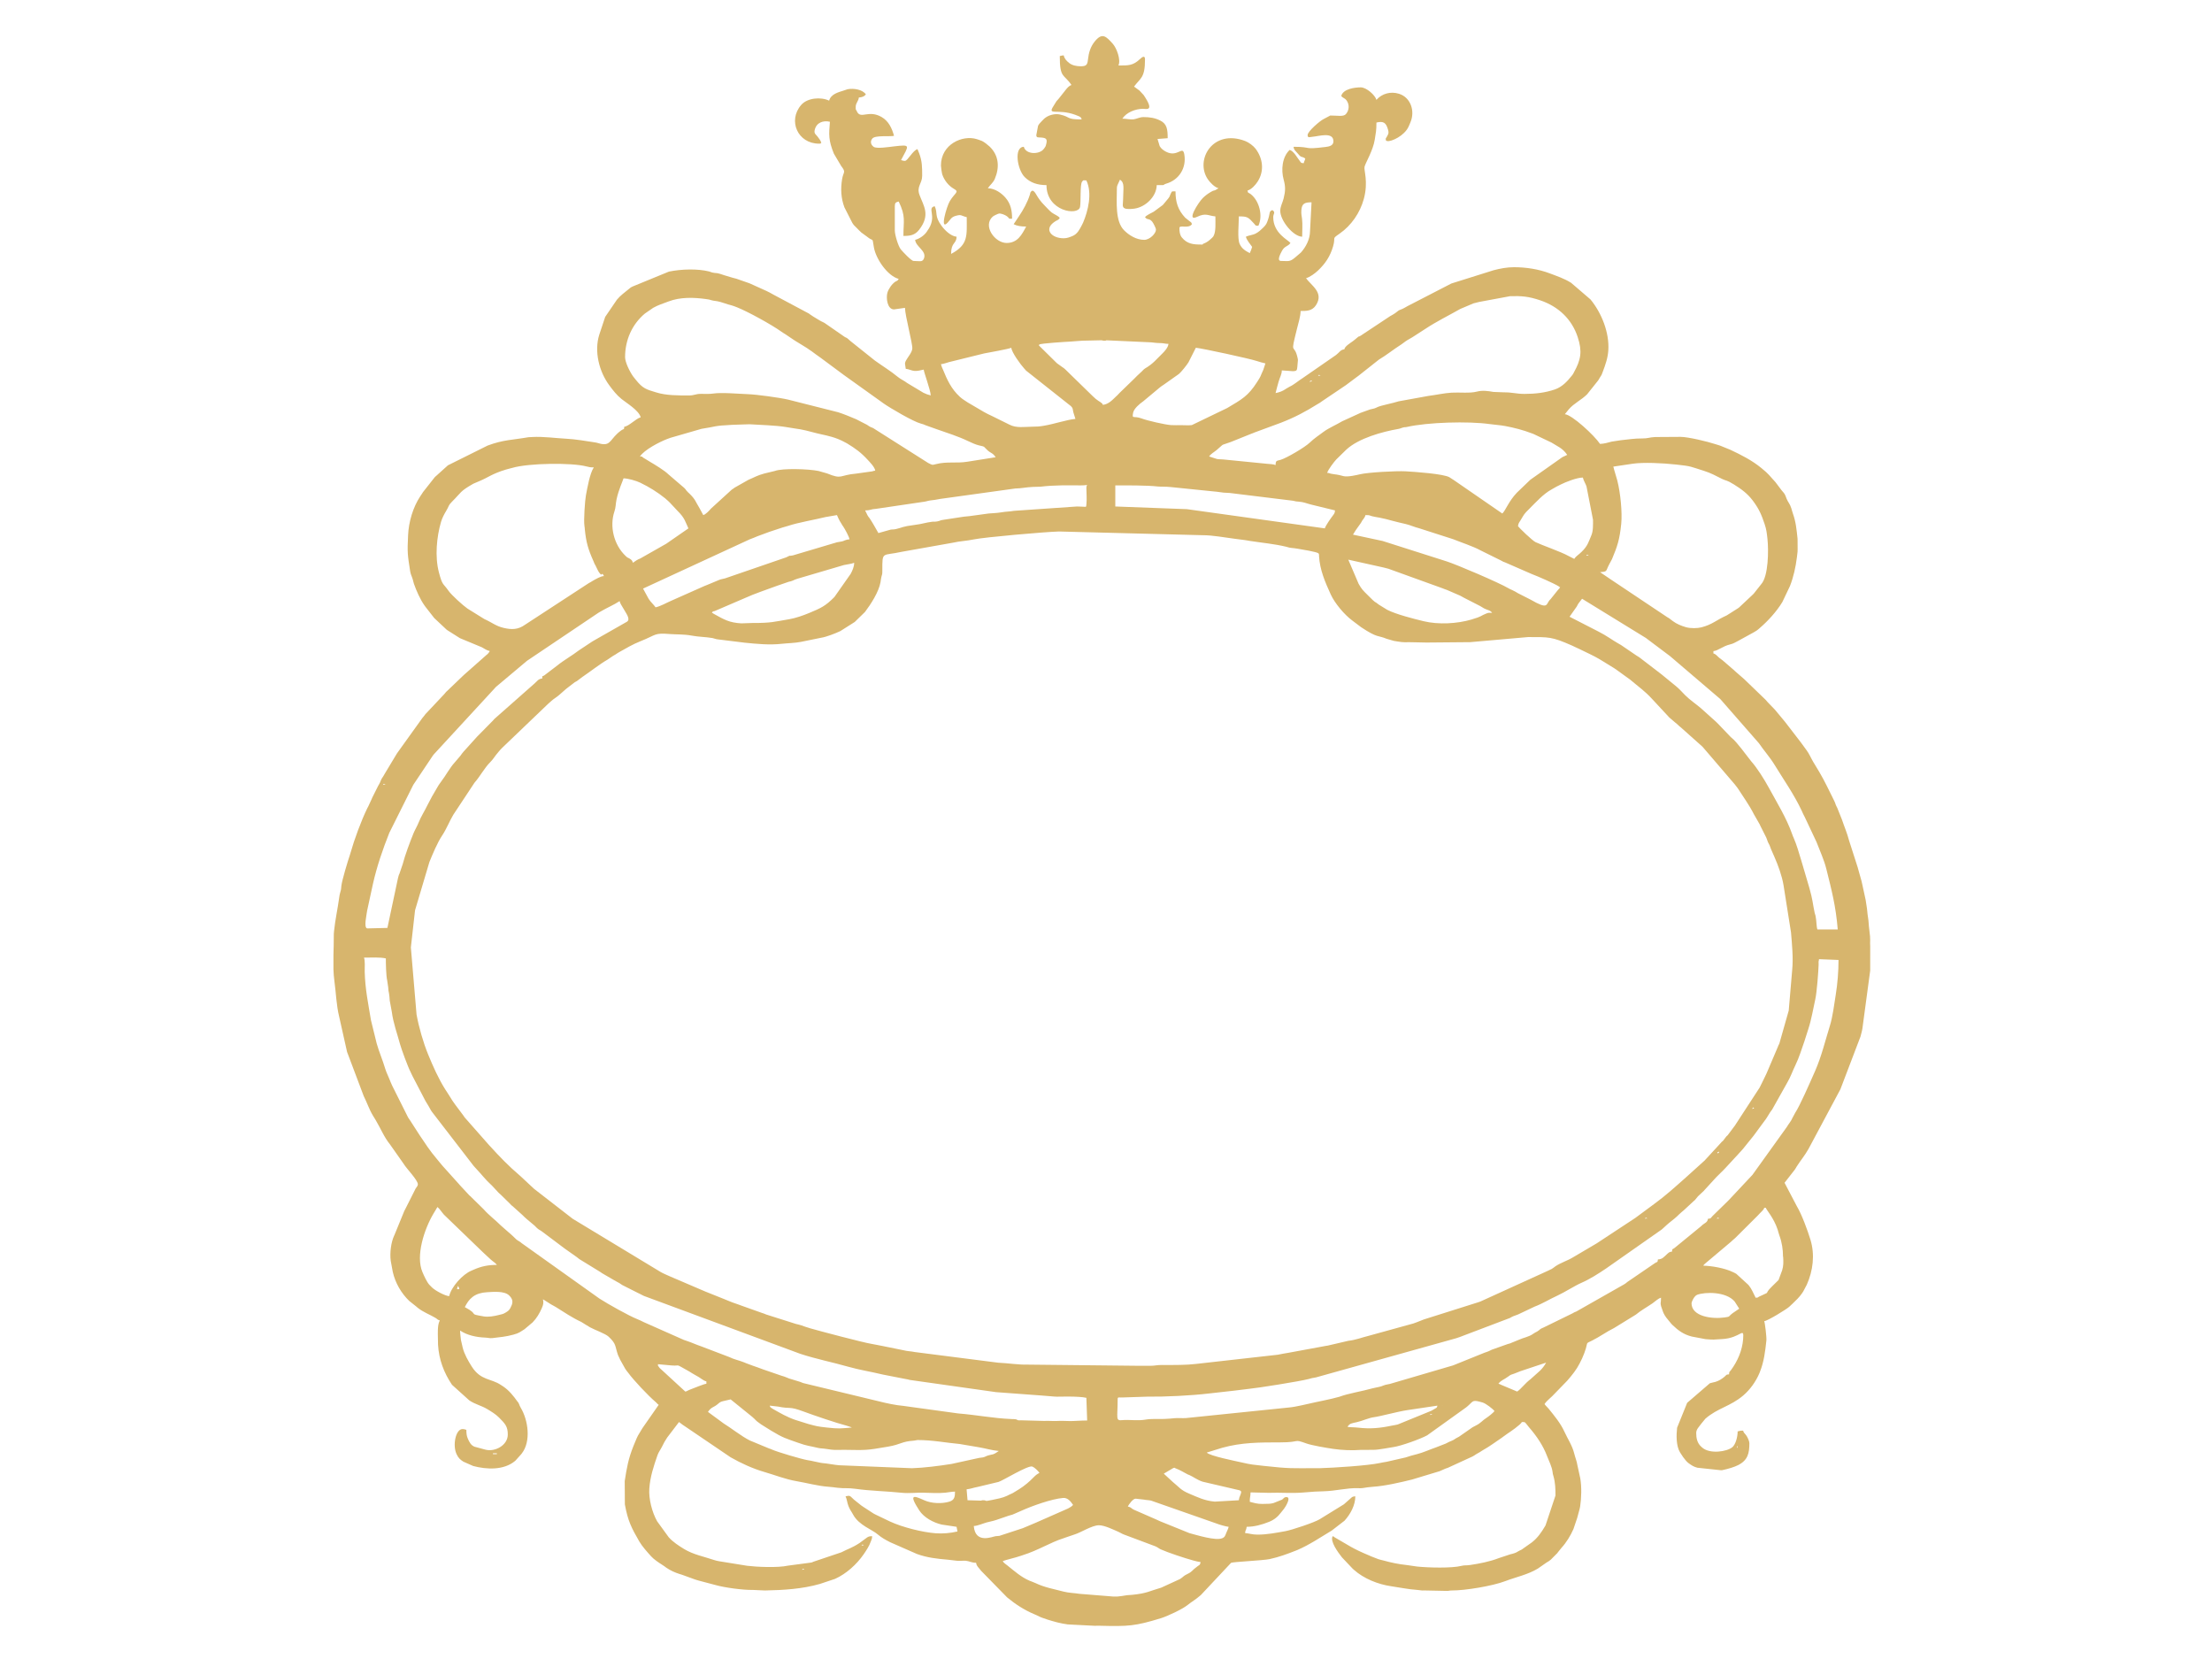 <?xml version="1.0" encoding="UTF-8"?>
<!DOCTYPE svg PUBLIC "-//W3C//DTD SVG 1.1//EN" "http://www.w3.org/Graphics/SVG/1.1/DTD/svg11.dtd">
<!-- Creator: CorelDRAW 2017 -->
<svg xmlns="http://www.w3.org/2000/svg" xml:space="preserve" width="320mm" height="240mm" version="1.1" style="shape-rendering:geometricPrecision; text-rendering:geometricPrecision; image-rendering:optimizeQuality; fill-rule:evenodd; clip-rule:evenodd"
viewBox="0 0 32000 24000"
 xmlns:xlink="http://www.w3.org/1999/xlink">
 <defs>
  <style type="text/css">
   <![CDATA[
    .fil0 {fill:#D7B56D}
   ]]>
  </style>
 </defs>
 <g id="Слой_x0020_1">
  <path class="fil0" d="M11610.18 22698.69c12.04,-12.04 42.94,17.93 12.63,5.86 -0.26,-0.12 -31.53,13.07 -12.63,-5.86zm-6786.37 -8676.06l0 0c2,59.25 6.45,118.53 14.71,177.97 23.16,166.81 26.64,339.59 68.4,508.62l113.79 508.29 241.66 640.57c47.54,92.82 78.88,193.42 134.61,283.9l38.61 63.14c67.99,113.01 121.53,246.92 205.2,349.07l200.86 285.49c35.09,61.88 203.68,231.73 203.68,294.02 0,20.49 -19.53,40.46 -31.64,58.84l-155.33 308.42c-1.63,3 -6.63,11.38 -8.26,14.34l-144.54 353.12c-1.12,2.37 -2.78,5.07 -3.9,7.44 -44.05,94.93 -64.47,246.55 -49.2,363.27l29.94 162.4c37.05,160.22 121.68,306.35 237.62,418.36l100.85 80.15c1.82,1.48 4.3,3.7 6.08,5.22l18.31 15.64c76.32,60.69 169.33,94.63 252.55,143.32 39.42,23.08 23.3,26.64 64.25,37.57 -22.98,47.8 -25.01,90.19 -27.64,141.1 -1.41,26.68 -0.3,32.42 -0.56,58.54l3.15 154.07c12.63,212.61 84.07,402.69 201.9,577.87l249.77 225.32c80.89,55.77 178.26,76.55 258.96,125.57 60.88,36.98 120.8,72.07 171.37,122.72 91.64,91.74 127.06,131.95 127.06,246.22 0,156.29 -185.86,253.73 -320.92,219.13l-160.58 -43.02c-50.51,-20.27 -75.55,-66.77 -96.93,-117.98 -15.64,-37.31 -21.01,-67.77 -21.01,-126.01 -25.38,-5.89 -26.01,-11.3 -56.62,-11.3 -97.82,0 -146.8,237.17 -83.37,366.15 26.57,53.91 49.99,75.48 97.86,105.71l141.24 62.36c194.05,51.43 443.38,64.44 608.56,-75.36l85.78 -95.19c1.37,-1.93 3.4,-4.56 4.81,-6.49 1.45,-1.89 3.56,-4.44 5.04,-6.29 133.28,-172.93 92.6,-478.65 -17.71,-661.47 -16.38,-27.12 -9.15,-19.94 -21.23,-46.65 -17.3,-38.46 -5.6,-13.6 -25.79,-42.09 -55.58,-78.48 -121.72,-160.59 -202.94,-215.54 -2.04,-1.37 -4.81,-3.11 -6.85,-4.44l-27.46 -17.83c-144.5,-98.59 -291.97,-61.73 -422.96,-266.96 -52.35,-82.04 -108.6,-180.67 -131.68,-275.53l-25.35 -110.34c-4.74,-48.61 -11.85,-94.19 -11.85,-135.21 102.82,68.81 238.1,97.19 361.74,101.71 47.91,1.78 63.29,12.34 108.2,7.01 100.97,-11.93 194.27,-20.01 301.79,-49.62 85.34,-23.49 93.01,-37.38 159.48,-78.03l116.6 -98.3c59.88,-60.32 99.64,-128.94 133.69,-205.79 22.05,-49.84 28.46,-77.48 17.41,-129.43 14.01,7.41 11.27,6.67 27.79,17.45l90.01 57.03c25.75,15.52 41.42,20.97 65.65,36.2 123.76,77.59 238.85,155.84 370.9,217.24l69.7 43.39c2.18,1.26 5.07,2.81 7.26,4.11l49.13 29.98c65.22,36.72 220.91,89.89 270.49,136.72 112.56,106.31 87.63,129.32 133.46,262.45l21.46 46.39c10.81,21.86 1.51,1.81 10.67,23.23l72.99 130.61c16.49,27.49 24.49,32.35 43.35,58.43 78.22,107.9 291.05,332.81 394.1,420.33l11.74 10.86c1.71,1.59 3.97,4.07 5.6,5.7 16.74,16.01 7.3,11.82 29.71,26.86l-213.79 306.51c-8.49,14.15 -13.19,18.23 -23.05,33.49l-63.62 106.01c-4.41,8.22 -15.71,32.57 -18.34,38.27l-43.28 103.75c-1,2.56 -2.18,5.56 -3.15,8.12 -73.58,182.96 -96.74,315.46 -126.2,507.1l2.11 337.07c43.21,237.21 94.04,338.29 208.98,536.67 41.06,70.92 116.27,153.96 170.41,214.13 39.27,43.61 107.45,89.74 159.95,122.79l34.02 22.61c1.89,1.37 4.48,3.44 6.45,4.85l19.41 14.49c58.88,40.35 121.98,69.25 191.49,91.3 9.04,2.89 24.46,6.96 34.68,10.56l182.52 66.32c49.21,17.67 103.42,29.09 149.92,42.35 53.06,15.16 97.19,24.53 152.69,40.39 128.21,36.68 398.43,74.11 541.38,70.92l173.97 7.96c272.96,-5.15 539.74,-21.6 794.63,-94.26l220.43 -73.7c163.36,-73.4 314.17,-211.34 413.65,-355.48 35.69,-51.73 81.74,-121.05 101.75,-180.97 11.67,-34.68 19.86,-36.75 20.82,-81.03 -35.9,0.82 -47.16,2.96 -72.32,18.19l-110.94 81.33c-114.9,74.59 -160.51,80.63 -261.96,133.91l-406.21 136.76c-29.61,9.64 17.78,0.34 -33.79,11.97l-329.92 43.69c-149.73,33.72 -459.68,19.08 -592.77,2.37l-399.28 -64.66c-41.91,-8.78 -42.8,-6.45 -82.08,-19.71 -142.43,-48.06 -298.83,-77.96 -430.36,-157.77 -77.48,-46.95 -163.96,-103.23 -224.1,-171.85l-166.44 -229.43c-74.14,-130.84 -123.57,-325.66 -113.23,-473.72 11.85,-169.7 63.02,-324.33 118.12,-482.28 15.53,-44.65 43.72,-79.48 66.51,-125.76 23.79,-48.43 45.13,-88.55 73.77,-129.79l171.22 -224.62 57.99 43.83c2.04,1.34 4.93,3.01 6.97,4.34 2,1.33 4.93,3.04 6.93,4.41l673.99 457.08c149.21,85.52 320.99,164.41 488.46,212.8 156.96,45.39 303.36,105.37 467.28,133.35 141.43,24.16 312.39,70.21 453.75,80 57.13,3.96 87.11,9.3 140.09,15.45 104.9,12.15 145.95,-0.78 256.15,14.78 220.28,31.16 455.52,34.5 669.54,57.14 103.97,11.04 211.02,-3.34 313.91,-0.89 103.05,2.44 212.46,10.08 315.43,0.07 53.66,-5.22 94.86,-15.71 142.21,-15.71 0,75.22 -8.41,122.94 -81.48,144.99 -106.82,32.23 -255.81,28.2 -361.19,-18.97 -151.65,-67.85 -233.43,-100.34 -75.73,143.58 68.91,106.71 205.01,178.59 324.88,206.86l216.12 32.54 13.05 67.51c-105.42,24.49 -212.87,33.45 -312.84,26.19 -191.64,-13.89 -482.76,-86.37 -663.84,-170.63l-214.01 -102.67c-16.31,-7.67 -3.15,-1.59 -22.13,-11.82l-144.02 -93.52c-12.34,-8.15 -21.75,-13.93 -33.72,-22.79l-106.89 -85.4c-59.84,-53.55 -49.73,-64.74 -121.69,-47.99 21.79,45.35 21.57,88.45 41.5,139.47 23.64,60.58 40.13,72.92 67.66,124.64 82.22,154.37 276.71,216.65 357.23,287.5 49.76,43.83 117.2,81.59 180.78,113.3l385.16 169.04c147.32,54.17 292.2,69.81 448.27,83.07 49.87,4.23 124.57,16.53 156.66,16.97 34.16,0.45 70.51,-4.22 100.85,-1.67 54.4,4.56 81.56,29.09 150.77,29.09 4,47.61 43.65,76.7 74.14,118.13l374.87 383.05c118.97,97.67 245.58,181.11 391.05,242.29 22.83,9.59 36.28,15.85 54.8,24.41 30.5,14.05 24.09,13.75 54.14,24.98l84 29.12c100.78,31.09 184.26,54.95 292.27,69.7l383.09 19.6c18.34,-0.41 21.53,0.4 46.46,-0.08 16.93,-0.33 16.08,-0.74 36.61,-0.22 409.77,10.6 508.51,6.11 886.6,-110.49 84,-25.9 303.5,-127.09 378.38,-187.19 71.81,-57.69 105.12,-69.25 193.83,-145.51l438.03 -466.83c26.76,-14.52 464.24,-33.79 557.83,-54.13 134.21,-29.16 252.37,-72.62 375.24,-121.24 6.81,-2.7 17.04,-6.41 24.34,-9.56 177.67,-75.99 333.99,-183.22 498.66,-281.78l185.15 -142.88c85.11,-93.74 156.18,-223.5 156.18,-352.78 -26.61,2.23 -29.35,3.23 -46.47,10.78l-113.75 100.49c-1.78,1.52 -4.26,3.67 -6.11,5.15l-349.85 215.69c-74.63,46.2 -402.92,155.54 -495.29,172.03 -131.76,23.61 -265.45,50.1 -402.36,50.1 -79.44,0 -116.08,-17.23 -180.92,-22.64 4.48,-54.51 18.08,-35.94 22.6,-90.48 112.97,0 221.83,-31.02 324.1,-71.78 72.55,-28.86 125.72,-71.77 172.07,-133.31l45.17 -56.66c20.71,-26.12 107.64,-168.07 35.5,-168.07 -39.87,0 -38.72,20.27 -64.77,37.02l-114.72 45.76c-1.29,0.56 -4.26,1.85 -5.59,2.37 -10.12,3.82 -43.58,9.93 -59.32,11.19l-104.6 2.63c-72.07,0.85 -119.5,-14.23 -182.56,-31.09 0,-69.32 9.85,-72.03 11.26,-135.76l261.78 6.41c167.07,-6.74 330.29,9.3 496.84,-4.59 59.25,-4.93 121.38,-10.64 169.03,-13.04 60.51,-3.04 114.94,-4.56 133.51,-5.08 176.4,-4.89 327.02,-49.73 495.24,-44.69 14.6,0.45 38.28,2.26 65.4,-1.59 61.14,-8.71 82.18,-14.52 150.44,-18.9 167.99,-10.67 392.68,-62.06 563.94,-104.56l399.5 -120.83c37.31,-14.26 73.96,-36.2 120.16,-49.5l356.53 -163.81c23.23,-12.67 27.08,-16.45 48.61,-30.53 23.82,-15.6 32.05,-17.27 57.54,-32.94 25.68,-15.82 21.79,-15.94 48.5,-30.65 90.45,-49.65 179.64,-117.9 265.93,-175.22 6.45,-4.26 13.23,-9.45 19.49,-14.41l65.85 -47.28c31.64,-20.05 193.63,-131.2 206.49,-166.74 47.21,1.04 39.54,-2.41 64.03,26.46l40.16 50.28c107.79,123.64 203.16,263.07 261.04,417.62 28.2,75.22 68.96,148.17 79.52,231.02 4.44,34.5 0.44,15.49 13,60.14 26.16,92.93 28.64,182.11 28.64,277.71l-144.24 432.63c-1.78,2.85 -6.78,11.19 -8.49,14.12 -48.83,83.25 -106.45,165.99 -181.82,225.35 -1.85,1.48 -4.44,3.6 -6.3,5.04 -1.92,1.41 -4.59,3.45 -6.44,4.82l-126.09 88.89c-6.82,4.52 -0.52,2.48 -20.31,13.56 -14.3,8 -9.52,4.07 -23.19,10.82l-29.28 15.89c-21.49,12.38 -14.19,11.12 -45.68,22.2 -26.83,9.45 -34.24,10.34 -62.03,17.15l-169.81 56.44c-121.46,47.83 -281.27,79.47 -411.21,98.26 -61.44,8.85 -80.7,1.33 -121.54,11.74 -146.47,37.32 -485.54,26.83 -643.97,10.75 -39.39,-4 -95.67,-15.34 -138.28,-20.05 -141.25,-15.59 -230.7,-35.01 -359.68,-70.14 -13.63,-3.7 -44.57,-9.96 -62.8,-16.41l-105.9 -41.09c-25.53,-10.64 -1.7,-1.52 -23.38,-10.6 -260.78,-108.82 -288.9,-142.32 -504.43,-264.67 -25.31,-14.37 11.78,-1.89 -28.72,-16.56 -41.94,74.66 80.4,236.62 134.61,306.57l154.03 162.63c1.74,1.59 4.15,3.93 5.82,5.48l11.89 10.71c143.99,129.35 350.67,211.61 541.57,239.1 124.2,17.9 253.4,45.43 375.79,52.84l72.54 8.41c20.42,0.52 21.16,-0.85 36.09,-0.52l319.07 6.56c34.75,0 40.68,-6.45 70.88,-6.26 196.49,1.07 593.1,-65.7 772.51,-134.35 159.37,-61.03 326.62,-93.45 473.65,-182.34l126.79 -88.11c26.64,-15.01 41.35,-24.31 60.66,-41.21l78.96 -79.33c21.15,-20.04 9.52,-8.33 26.16,-30.42l50.61 -62.5c67.73,-73.15 130.43,-175.93 171.55,-269.56l54.36 -160.59c13.41,-58.02 36.54,-123.87 42.8,-165.88 18.15,-120.61 23.53,-280.61 2.44,-405.47l-40.53 -185.71c-12.19,-74.59 -30.31,-106.6 -48.02,-178.19 -27.94,-113.01 -93.15,-207.9 -140.58,-311.87 -56.8,-124.68 -144.84,-230.1 -230.17,-335.4 -22.09,-27.35 -38.8,-37.02 -58.29,-66.11 37.02,-55.28 100.9,-97.85 145.21,-148.87l183.82 -189.49c2.52,-2.82 92.71,-103.86 142.65,-185.3 50.47,-82.22 99.23,-187.71 126.58,-280.68 27.6,-93.85 -2.63,-68.43 89.66,-113.9 108.75,-53.61 207.94,-127.42 316.99,-180.74l315.21 -193.75c75.03,-62.47 161.22,-108.6 242.36,-164.81 37.94,-26.31 80.48,-69.44 122.83,-80.78 0,81.3 -13.67,69.37 0.89,122.94l26.23 76.18c1.04,2.56 2.15,5.6 3.15,8.16 1.37,3.29 5.08,12.93 6.52,16.11 21.83,47.1 57.25,87.89 89.15,125.76 10.68,12.67 9.64,12.75 20.35,24.94 1.51,1.74 3.78,4.22 5.33,5.96 1.56,1.71 3.85,4.15 5.45,5.82l11.3 11.3c82.66,79.07 160.18,134.95 276.49,164.66l199.12 37.69c134.61,10.56 97.63,6.33 238.06,-0.97 275.86,-14.3 320.1,-191.34 305.76,0.3 -12.41,165.22 -81.77,321.54 -175.11,447.82 -26.6,36.05 -24.71,14.45 -28.68,61.8 -50.43,4.23 -32.64,8.01 -66.32,35.46 -39.06,31.87 -79.7,58.33 -130.13,73.48 -33.46,10 -48.76,9.41 -81.41,20.42l-327.95 282.78 -145.62 360.08c-11.41,101.23 -16.12,260.74 41.83,355.97l44.69 68.43c26.46,33.65 51.06,70.03 86.89,94.08 43.5,29.27 61.91,44.13 120.42,60.51l341.89 36.2c32.27,-3.63 -5.38,3.56 29.82,-4.04 70.63,-15.19 161.26,-40.72 221.02,-71.88 136.47,-71.03 159,-168.89 159,-316.1 0,-28.12 -23.83,-77.07 -36.76,-99 -9.08,-15.34 -2.15,-4.97 -13.71,-20.2 -22.6,-29.71 -31.05,-28.08 -40.05,-61.77 -44.61,0 -45.91,3.56 -79.15,11.31 0,85.74 -31.53,191 -76.81,228.57 -79.14,65.62 -322.76,100.68 -431.74,8.49l-12.15 -10.45c-1.78,-1.52 -4.41,-3.63 -6.08,-5.22 -57.58,-52.06 -72.73,-122.94 -72.73,-198.79 0,-55.43 45.2,-92.41 71.66,-131.95l61.17 -74.55c177.19,-154.99 359.9,-176.33 546.94,-335.32 100.63,-85.63 181.52,-199.76 233.51,-320.73l9.63 -24.35c56.99,-143.02 75.81,-293.38 92.37,-451.23 4.93,-47.13 -21.15,-258.4 -31.2,-279.34 49.99,-4.15 319.7,-170.59 359.34,-206.16l46.91 -43.61c50.43,-48.13 101.27,-95.63 140.58,-153.47 5.78,-8.45 14.19,-21.72 17.86,-27.42l50.83 -96.19c90.34,-202.27 119.46,-434.85 53.32,-650.98 -41.42,-135.24 -124.98,-364.82 -195.78,-482.84l-179.01 -341.36 148.7 -190.64c11.97,-16.19 13.71,-23.08 25.68,-42.13 55.02,-87.3 122.2,-166.63 172.51,-257.33l460.94 -862.44 290.35 -761.58c9.44,-41.54 20.3,-68.22 28.23,-118.8l112.49 -836.8 0.15 -353.92c-6.26,-68.14 9.26,-79.04 -12.86,-234.4 -9.78,-69.18 -7.96,-118.2 -19.3,-184.37 -10.52,-61.73 -9.86,-106.05 -20.01,-159.96 -5.56,-29.16 -7.15,-53.62 -13.67,-89.04l-50.47 -232.28c-12.23,-62.81 -27.94,-100.31 -42.98,-160.63 -9.74,-38.79 -12.78,-47.28 -22.12,-79.7l-123.79 -385.2c-27.65,-107.64 -68.51,-199.12 -103.38,-303.83l-67.81 -169.67c-1.11,-2.4 -2.59,-5.29 -3.7,-7.67 -7.38,-15.6 -8.71,-14.3 -18.23,-38.27 -5.75,-14.3 -6.19,-19.19 -11.82,-33.46 -2.93,-7.48 -13.42,-29.35 -18.01,-38.5 -67.99,-135.06 -130.54,-271.15 -208.39,-402.43l-89.33 -148.25c-30.94,-52.17 -57.8,-117.38 -94.6,-165.51l-61.8 -85.26c-4.04,-6.19 -17.04,-23.23 -24.05,-32.46l-221.39 -287.56c-1.52,-1.86 -3.55,-4.52 -4.93,-6.41l-133.42 -160.7c-10.56,-11.38 -11.97,-13.34 -21.09,-24.16l-77.99 -80.37c-21.57,-20.27 -26.53,-30.49 -48.21,-53.58l-310.91 -299.83c-38.61,-34.35 -69.36,-59.8 -109.01,-94.63l-23.93 -21.31c-7.86,-7.3 -3.63,-3.85 -11.49,-11.15l-163.85 -141.47c-1.85,-1.48 -4.52,-3.48 -6.41,-4.92l-45.16 -34.02c-30.24,-24.75 -45.69,-52.58 -84.19,-62.84l0 -33.94c69.85,-5.82 132.43,-71.14 242.25,-97.04 50.4,-11.9 74.81,-30.39 117.76,-51.95l219.05 -120.24c19.46,-12.45 30.16,-16.48 49.47,-29.75 20.01,-13.75 31.83,-26.42 49.13,-41.31 105.45,-90.41 235.51,-229.32 319.95,-370.05l109.38 -229.88c51.99,-131.53 83.3,-275.74 101.23,-419.21 3.37,-27.12 8.3,-67.66 9.26,-79.92 1.49,-17.31 0.34,-22.53 0.82,-33.09l-1 -153.33c-13.9,-129.2 -23.57,-242.95 -66.66,-361.89 -10.08,-27.72 -14.12,-49.28 -23.53,-78.29 -22.42,-69.25 -42.87,-79.44 -67.36,-136.25 -12.82,-29.82 -15.12,-46.31 -30.57,-71.21 -15.23,-24.46 -27.75,-32.09 -45.39,-56.43l-87.48 -116.05c-95.6,-101.75 -84.33,-105.9 -203.75,-203.46 -135.51,-110.75 -289.68,-188.89 -448.9,-263.7l-144.84 -58.73c-28.49,-10.38 -54.06,-16.23 -77.7,-24.16 -99.82,-33.5 -385.79,-103.27 -496.17,-103.27l-366.75 2.34c-1.59,0.11 -5.93,0.52 -7.93,0.59 -73.7,3.22 -98.86,20.64 -179.26,19.97 -110.38,-0.89 -195.68,13.71 -310.39,25.6l-131.54 20.05c-46.17,12.01 -111.75,31.98 -169.15,33.27 -82.73,-123.6 -404.54,-421.14 -508.95,-429.81l55.43 -68.95c75.55,-89 184.63,-136.65 266.93,-219.43l160.55 -201.46c12.08,-18.74 14.85,-26.3 25.3,-42.57 27.79,-43.43 20.05,-26.16 41.17,-83.18 37.05,-99.86 71.92,-195.31 79.33,-307.91 16.75,-253.55 -95.37,-539.16 -258,-736.69l-280.04 -240.28c-96.42,-61.29 -205.91,-97.79 -313.92,-138.51 -159.47,-60.17 -343.14,-87.48 -511.95,-87.48 -102.94,0 -202.42,19.34 -295.46,43.87l-611.12 191.97 -634.27 327.14c-142.43,83.78 -84.55,25.38 -180.11,102.64 -14.56,11.74 -50.02,29.86 -70.95,42.16l-421.74 279.6c-44.76,31.57 -10.52,-6.59 -56.76,32.91 -25.09,21.45 -35.13,30.57 -62.88,50.98 -40.8,30.13 -116.57,74.81 -121.17,116.39 -58.58,6.41 -71.36,45.72 -120.97,82.62l-481.21 333.07c-61.73,38.31 -124.5,95.26 -191.01,125.72l-50.28 28.86c-2,1.38 -4.52,3.49 -6.48,4.86 -48.43,33.31 -91.08,46.76 -145.36,58.25 11.41,-48.91 29.98,-115.72 42.76,-160.85 21.27,-75.18 46.39,-106.71 47.72,-167.15l158.41 11.31c70.32,0 59.28,-25.79 65.88,-62.59l8.67 -98.89c-0.23,-3.08 -2.19,-18.08 -2.78,-20.9 -51.1,-246.18 -115.79,-12.37 -10.12,-434.55 17.53,-69.89 51.43,-179.52 51.43,-254 83.04,0 166.7,1.7 222.06,-83.37 120.6,-185.45 -71.81,-285.53 -142.88,-391.72 54.06,-12.6 132.5,-71.81 172.71,-110.05 104.45,-99.6 174.55,-201.31 217.64,-347.81 42.99,-146.1 -27.38,-101.56 95.86,-186.93 167.85,-116.2 294.46,-300.32 348.81,-499.51 68.89,-252.55 -1.66,-415.22 10.97,-467.13 13.56,-56.17 123.31,-234.95 147.69,-392.24 15.31,-99.08 24.24,-127.87 24.24,-247.18 102.82,-23.97 139.57,0.82 168.29,104.27 16.64,60.03 -2.96,69.58 -26.64,117.35 -26.2,52.98 13.64,-48.84 -5.11,12.22 -23.42,76.33 159.47,18.6 262.37,-83.77 39.2,-38.98 57.54,-66.55 80.44,-123.13 3.74,-9.08 8.89,-22.12 13.15,-32.12 68.48,-161.63 3.26,-358.9 -166.51,-411.29 -120.61,-37.2 -246.26,-3.26 -325.99,88.44 -18.31,-68.43 -144.77,-180.96 -226.25,-180.96 -87.29,0 -255.22,21.23 -282.75,124.42 22.35,30.46 50.1,29.57 74.55,61.18 46.62,60.17 41.91,143.72 -6,199.93 -36.09,42.39 -119.2,21.64 -226.87,21.64l-96.23 50.88c-49.5,23.41 -231.77,177.55 -231.77,231.91 0,47.76 30.28,27.08 78.89,23.6 81.18,-5.74 294.35,-75.73 294.35,66.88 0,62.55 -61.47,75.33 -110.86,81.44 -344.37,42.39 -184.34,-2.26 -465.98,-2.26 4.04,48.39 36.76,67.07 66.47,103.2 51.54,62.58 43.5,26.49 103.23,66.47 -8.22,35.09 -14.49,32.75 -22.64,67.84 -45.98,-3.81 -34.86,-4.63 -57.32,-33.12 -38.98,-49.47 -87.78,-143.51 -146.28,-159.14 -109.35,103.74 -125.06,287.82 -87.37,426.69 28.64,105.27 27.3,166.45 -0.26,277.42 -15.64,62.69 -48.1,113.23 -48.1,178.15 0,139.73 186.86,370.34 316.73,373.23 0,-84.22 7.71,-174.78 -1.7,-258.48 -4.3,-38.42 -14.08,-69.92 -9.75,-125.9 7.26,-94.97 46.91,-113.27 147.14,-113.27l-22.01 419.1c-0.63,115.6 -59.69,227.69 -132.65,308.5l-79.41 67.59c-83.51,71.17 -97.44,53.13 -207.01,53.13 -69.18,0 -2.89,-114.31 13.01,-145.32 37.05,-72.48 87.26,-61.95 122.68,-114.83 -32.83,-44.87 -248.81,-138.72 -248.81,-373.27 0,-52.84 37.87,-65.73 -11.3,-101.82 -52.43,14.01 -32.83,44.09 -61.92,130.43 -21.78,64.51 -27.82,78.88 -70.73,121.49 -34.65,34.35 -63.1,61.47 -107.05,85.26 -45.46,24.64 -100.34,26.01 -144.91,47.39 11.75,50.25 62.51,105.31 90.48,147.06 -5.67,24.53 -23.67,69.18 -33.86,90.49 -65.44,-34.61 -116.35,-64.85 -147.44,-135.36 -33.6,-76.25 -10.96,-288.9 -10.96,-396.24 123.2,0 134.9,9.89 222.05,105.93 25.57,28.2 11.01,28.68 60.73,29.8 67.7,-141.14 15.49,-358.16 -109.27,-456.35 -40.42,-31.83 -36.31,-4.74 -49.09,-52.65 58.02,-15.49 118.42,-83.44 149.66,-133.13 97.22,-154.47 72.8,-332.92 -31.24,-471.64 -31.5,-41.91 -99.01,-92.3 -148.73,-111.42 -473.05,-181.97 -732.46,275.56 -542.08,553.38 30.86,45.06 98.19,115.9 153.91,128.87l-48.65 28.75c-38.98,10.56 -28.42,5.08 -65.32,26.68 -42.98,25.16 -80.11,53.14 -115.42,88.45 -62.36,62.36 -243.33,347.33 -82.03,270.59 132.05,-62.88 159.32,-16.15 266.18,-7.26 0,95.26 9.04,217.28 -25.08,280.34 -9.41,17.45 -0.67,4.04 -14.01,19.94 -12.45,14.89 -8.37,8.78 -16.93,16.97 -37.24,35.57 -67.03,58.58 -115.12,77.14 -37.17,14.38 17.67,12.78 -32.5,12.78 -114.34,0 -204.16,-7.11 -281.75,-102.74 -29.38,-36.17 -34.9,-85.63 -34.9,-134.8 0,-54.88 127.98,15.75 180.93,-56.54 -8.16,-30.76 -13.75,-28.05 -34.83,-44.28l-62.96 -50.17c-103.93,-112.31 -139.68,-224.02 -139.68,-380.61 -56.18,0 -48.73,-6.89 -68.74,33.05 -19.01,37.72 -5.78,28.13 -34.31,67.51l-77.03 92.64c-1.63,1.66 -4.11,3.92 -5.82,5.52l-130.13 96.11c-35.94,20.57 -102.71,47.8 -125.13,78.44 33.65,45.87 59.44,10.82 104.46,65.25 14.15,17.19 53.91,91.82 53.91,115.72 0,55.95 -90.48,147.02 -169.7,147.02 -113.05,0 -218.28,-64.65 -291.54,-138.24 -131.16,-131.83 -104.3,-407.88 -104.3,-596.96 0,-36.27 3.85,-45.8 16.56,-73.92l28.68 -61.8c71.14,47.65 46.17,120.72 45.17,282.82 -0.37,69.33 -20.9,113.94 25.01,133.5 34.05,14.53 108.57,7.93 144.47,2.23 155.62,-24.87 313.21,-172.56 316.95,-339.37l79.14 0c37.95,0 10.86,-7.67 57.99,-21.19 182.52,-52.36 295.94,-224.54 261.71,-423.18 -23.98,-138.69 -94.79,51.02 -265.78,-39.28 -36.54,-19.31 -69.74,-44.24 -90.04,-79.66l-31.68 -104.05 147.02 -11.3c0,-129.72 -10.71,-206.87 -106.93,-255.03 -77.92,-38.98 -152.51,-50.36 -243.7,-50.36 -53.8,0 -92.19,25.01 -138.72,31.76 -53.17,7.7 -99.97,-9.16 -166.7,-9.16 62.06,-92.63 187.82,-140.17 295.57,-142.58 48.09,-1.07 179.04,46.65 12.48,-199.34l-59.95 -64.51c-23.12,-17.97 -55.17,-41.76 -78.44,-57.32 93.89,-128.13 158.36,-122.01 158.36,-395.87 0,-68.07 -52.46,-21.16 -70.88,-3.82 -104.56,98.41 -168.92,94.3 -313.65,94.3 38.76,-80.77 -26.05,-252.51 -81.63,-314.24 -96.93,-107.72 -151.47,-165.59 -258.03,-36.72 -64.84,78.44 -90.52,166.59 -101.75,271.52 -7.41,68.99 -25.12,90.78 -101.52,90.78 -63.77,0 -125.24,-12.38 -168.33,-46.58 -39.1,-30.9 -68.74,-61.1 -80.52,-111.78 -30.53,2.52 -30.79,5.29 -56.58,11.3 0,327.54 60.21,254.99 169.66,418.51 -32.64,8.71 -58.13,38.53 -80.92,66.1l-104.93 132.58c-2.11,2.55 -8.41,9.59 -10.53,12.07 -10.22,11.71 -13.11,13.79 -21.45,23.79l-43.31 70.22c-92.23,143.36 61.91,32.64 316.46,126.35l56.4 22.75c22.71,13.23 27.64,14.78 35.35,43.83 -229.73,0 -149.77,-33.35 -314.25,-71.1 -58.91,-13.49 -135.09,0.52 -188.45,32.09 -18.12,10.67 -25.97,16.93 -39.61,28.3l-33.75 34.09c-21.72,24.57 -43.54,42.83 -54.8,69.66l-25.13 133.17c0,41.24 27.65,32.31 66.51,35.27 76.89,5.86 95.23,21.31 76.7,95.34 -8.93,35.53 -12.15,39.76 -29.31,62.51l-15.52 18.41c-68.81,71.37 -249.85,68.66 -279.38,-41.87 -146.95,3.26 -94.59,331.74 13.64,438.78 81.7,80.81 183.37,115.46 314.39,115.46 0,381.2 460.01,449.12 485.54,315.87 14.34,-74.92 -2.3,-328.25 29.83,-366.04 23.79,-27.94 8.93,-17.71 61.43,-17.71 88.96,185.37 23.57,444.15 -46.61,609.41 -6.67,15.71 -9.64,21.12 -18.57,37.97 -35.31,66.59 -65.54,128.5 -136.46,157.66 -40.83,16.79 -79,31.98 -126.35,31.98 -172.7,0 -283.49,-122.53 -147.77,-226.95 2.04,-1.59 15.05,-10.89 19.9,-14.04 2.04,-1.33 4.74,-3.22 6.78,-4.52 2.08,-1.3 4.93,-3.04 7,-4.3 32.13,-19.19 36.46,-12.75 57.51,-44.28 -23.49,-32.08 -79.52,-50.8 -114.94,-77.29 -31.75,-23.75 -72.07,-70.21 -102.78,-100.86 -127.58,-127.42 -125.76,-203.75 -178.15,-217.72 -36.76,24.64 -23.75,18.68 -38.13,63.62 -34.72,108.34 -93.56,213.98 -156.36,307.39 -27.38,40.72 -50.95,76.55 -76.92,115.35 47.72,25.27 107.71,33.94 180.96,33.94 -63.4,119.79 -124.46,237.54 -282.75,237.54 -170.92,0 -349.92,-249.36 -200.53,-381.49 16.97,-14.97 77.18,-41.8 90.74,-43.95 25.94,-4.11 83.78,16.86 112.76,37.87 1.92,1.41 4.41,3.59 6.26,5.04l11.74 10.89c33.13,26.01 -12.63,19.42 58.18,20.97 0,-120.97 -20.64,-216.35 -93.71,-302.12 -53.28,-62.48 -149.66,-136.62 -256.92,-138.99 34.68,-51.8 75.73,-76.92 101.04,-136.46 68.58,-161.44 61.95,-334.63 -75.18,-466.24 -22.34,-21.42 -81.96,-68.58 -111.01,-81.29 -18.64,-8.19 -62.62,-22.35 -75.44,-26.35 -204.72,-63.73 -518.04,72.96 -518.04,382.31 0,19.9 13.12,109.9 19.09,127.95 27.82,84.36 91.52,164.7 166.14,207.12 86.26,49.02 19.27,53.73 -56.32,178.45 -47.2,77.77 -151.73,442.07 -30.23,310.43 40.72,-44.02 49.72,-77.11 109.97,-94.97 91.63,-27.2 79.25,-2.34 164.62,17.56 0,265 26.94,397.65 -226.24,531.6 0,-173 76.74,-139.91 79.14,-248.85 -84.07,-6.96 -172.29,-96.15 -216.72,-156.51 -108.08,-146.91 -52.17,-185 -99.93,-284.6 -114.49,26.68 30.61,133.43 -84.07,323.14 -3.74,6.11 -10.71,15.3 -13.86,20.04l-17.71 27.53c-35.24,51.62 -106.27,101.49 -167.15,115.64 8.53,102.42 173,159.26 126.32,272.42 -22.57,54.61 -66.1,33.01 -148.95,33.01 -32.69,0 -159.07,-136.54 -184.12,-166.52 -37.46,-44.79 -87.3,-210.72 -87.3,-274.63l0 -350.63c0,-50.25 15.57,-58.32 56.51,-67.88 104.97,218.83 67.92,275.15 67.92,497.69 97.3,0 165.66,-9.82 227.46,-89.19 168.52,-216.31 63.44,-345.11 4.86,-505.25 -44.58,-121.6 39.09,-160.73 39.09,-276.49 0,-121.94 -0.52,-209.83 -41.8,-320.13l-26.08 -64.44c-67.07,17.9 -141.62,169.67 -180.93,169.67 -30.53,0 -31.2,-5.41 -56.58,-11.34 114.68,-216.72 143.1,-226.43 -96.23,-198.79 -78.22,9.04 -257.22,37.72 -300.05,7.15 -40.31,-28.75 -54.95,-77.81 -18.53,-120.75 42.06,-49.62 254.11,-24.49 312.99,-38.24 -29.31,-109.82 -78.41,-214.09 -179.93,-272.45 -184.82,-106.16 -291.68,27.35 -350.33,-68.03 -2.41,-3.93 -9.86,-19.6 -11.31,-22.79 -11.7,-26.15 -12.59,2.12 -12.59,-55.24 0,-58.77 40.79,-83 45.24,-135.73 47.54,-3.96 79.81,-15.3 101.74,-45.24 -47.94,-71.58 -176.29,-91.37 -265.07,-74.62l-51.47 17.45c-80.33,25.64 -189.41,51.62 -215.01,147.66 -118.13,-56.69 -313.25,-41.5 -403.03,60.76 -198.79,226.65 -51.5,561.35 256,561.35 43.24,0 4.11,3.49 33.9,-11.3 -9.19,-34.53 -32.94,-63.03 -55.06,-92.04 -23.71,-31.09 -52.46,-41.13 -40.87,-93.15 24.46,-109.71 122.98,-142.91 220.32,-120.24 -15.71,189.6 -21.97,265.56 57.84,462.5l105.34 177.41c74.96,96.93 31.27,78.22 12.86,192.12 -22.31,137.79 -16.34,273.04 33.86,405.91l114.31 225.06c21.9,36.01 34.72,44.28 63.21,72.51 23.83,23.64 43.02,46.32 68.18,67.51 27.46,23.01 49.91,33.42 78.55,57.21 103.16,85.7 73.77,-6.93 102.38,157.77 28.46,164.29 195.45,411.88 358.82,455.53 -27.57,41.16 -16.08,18.08 -49.8,40.61 -47.21,31.49 -97,101.97 -113.53,158.29 -21.82,74.51 -3.19,242.21 95.45,242.21l158.4 -22.6c2.67,119.64 111.6,515.03 106.08,590.14 -4.07,55.54 -65.69,123.75 -91.33,171.92 -26.16,49.02 -8.45,59.77 -3.49,120.16 47.25,3.93 81.22,26.68 126.98,30.5 37.46,3.11 88.78,-8.82 133.17,-19.16 3.82,45.76 94.23,281.75 101.86,373.24 -42.28,-9.86 -69.99,-20.16 -107.86,-39.21l-233.29 -139.98c-45.13,-36.02 -90.37,-51.02 -136.76,-89.45 -101.93,-84.29 -216.68,-153.77 -323.62,-230.58 -1.96,-1.37 -4.63,-3.37 -6.52,-4.78 -1.93,-1.4 -4.56,-3.48 -6.41,-4.92l-345.92 -276.2c-18.31,-14.56 -20.46,-19.41 -35.91,-31.97 -31.68,-25.75 -17.97,-10.86 -49.54,-29.64l-267.3 -185.12c-30.19,-25.01 -61.87,-32.5 -94.15,-52.87l-91.7 -55.29c-17.23,-10.3 -30.2,-19.19 -47.58,-31.68 -20.19,-14.49 1.48,-0.92 -19.71,-14.23l-516.37 -275.33c-32.57,-20.01 -60.14,-32.72 -96.3,-50.77l-233.8 -105.49c-2.48,-1.07 -5.41,-2.33 -8.01,-3.33 -2.52,-1.04 -5.48,-2.19 -8.11,-3.19l-184.56 -64.28c-18.27,-5.56 -33.94,-7.93 -53.91,-13.94l-121.76 -36.6c-22.93,-7.12 -30.64,-11.05 -60.17,-19.75 -63.77,-18.75 -50.47,-5.75 -105.12,-17.79 -33.53,-7.41 -21.9,-9.04 -52.06,-16.52 -165.96,-41.36 -399.47,-35.28 -581.43,1.89l-524.97 215.38c-31.79,16.01 -23.08,10.27 -48.2,30.94 -61.29,50.28 -129.24,98.78 -179.45,159.92l-169.63 248.92 -85.55 257.11c-76.37,241.62 -2.96,533.56 145.32,733.35 53.62,72.36 105.64,140.39 176.15,197.08 77.22,62.14 251.07,164.63 277.9,265.04 -70.85,18.9 -170.82,130.17 -237.51,135.73 -5.78,52.69 -0.89,22.41 -46.54,55.28 -160.07,115.23 -141.99,223.39 -291.53,193.08 -34.57,-7 -47.17,-14.97 -82.19,-20.45 -124.75,-19.68 -294.12,-47.54 -416.4,-53.62 -151.99,-7.59 -337.14,-34.16 -491.5,-24.93l-58.32 3.07c-235.47,41.32 -360.45,34.76 -591.07,120.83l-574.02 285.64 -166.51 150.21c-1.75,1.56 -4.3,3.67 -6.08,5.23l-11.9 10.71c-1.7,1.59 -4.07,3.92 -5.78,5.55l-169.48 215.02c-10.26,15.6 -11.78,18.64 -22.12,34.5l-18.23 26.97c-105.74,159.88 -166.88,369.27 -176.07,562.32 -12.49,259.66 -6.89,283.71 30.05,521.62 7.59,48.8 24.64,74.33 38.16,120.2 8.49,28.72 8.41,38.61 16.71,62.44 34.32,98.08 90.12,225.43 151.85,311.94 1.37,1.97 3.44,4.56 4.81,6.49 1.97,2.7 7.38,10.56 9.34,13.3l123.98 158.77c1.56,1.74 3.74,4.3 5.3,6.04l175.04 164.29c1.81,1.45 4.52,3.45 6.37,4.89 1.93,1.45 4.63,3.41 6.48,4.86l180.12 113.94c2.4,1.11 5.37,2.52 7.67,3.63l311.68 129.42c37.09,20.68 68.55,44.24 114.68,54.99 -6.18,9.26 -8.45,14.89 -18.34,26.86 -22.56,27.31 -3.85,5.78 -28.49,28.05l-324.1 286.68c-10.45,10.52 -13.42,12.6 -23.42,21.86l-225.24 215.83c-1.78,1.6 -4.38,3.67 -6.04,5.26 -1.75,1.63 -4.23,3.86 -5.86,5.49l-25.86 30.71c-1.52,1.75 -3.74,4.27 -5.34,5.93l-268.63 285.61c-11.6,15.89 -32.38,43.13 -44.98,56.87l-363.9 507.03c-1.37,2 -3,4.89 -4.41,6.89 -1.29,2.04 -3,4.89 -4.37,6.93l-169.92 282.49c-16.49,30.28 -21.42,36.8 -38.65,63.22 -17.71,27.23 -18.15,37.9 -32.6,69.14l-15.83 29.42c-1.26,2.14 -2.96,4.92 -4.26,7.07 -1.26,2.15 -3,4.89 -4.26,7.01l-86.85 173.33c-1.07,2.48 -2.15,5.56 -3.26,8.04 -1.08,2.48 -2.15,5.59 -3.26,8.08l-49.99 108.34c-9.44,19.19 -6.59,10.86 -15.71,29.53 -86.48,177.71 -187.59,451.41 -240.84,641.42 -2.52,8.97 -6.37,22.71 -10.52,34.72 -30.35,88.63 -112.94,361.67 -122.35,443.19 -5.89,50.54 -1.59,45.57 -14.19,87.92 -9.86,33.2 -12.79,49.02 -17.31,82.41 -22.6,167.03 -57.32,315.69 -74.21,482.83 -3.93,38.91 -4.12,41.43 -3.93,66.59 0.67,94.89 -3,188.89 -5.15,282.6l0 205.64zm9681.93 8562.94l0 0c46.39,-22.27 176.26,-47.39 269.89,-80.78l16.83 -5.78c228.13,-71.03 403.8,-186.48 591.62,-245.36 29.57,-9.26 -3,1.22 24.9,-9.04l135.06 -45.95c88.11,-25.23 252.55,-133.39 352.92,-133.39 82,0 205.2,61.55 279.64,93.6l37.65 18.93c18.15,9.82 27.12,14.68 45.98,21.86l452.49 169.59c36.38,14.83 49.43,31.28 79.62,44.8 106.38,47.65 347.41,127.28 463.2,158.92 34.39,9.41 73.55,20.71 111.83,23.9 -3.56,42.24 -13.79,40.57 -41.43,60.36 -90.7,64.88 -72.58,77.14 -147.58,112.6 -61.99,29.31 -58.32,42.09 -107.64,73.33l-271.3 124.57c-175.89,50.5 -201.94,81.44 -417.47,103.64 -36.28,3.74 -65.73,3.78 -78.74,5.78 -121.5,19.01 -142.32,27.53 -292.61,11.63l-393.01 -31.57c-68.22,-11.67 -158.66,-13.15 -228.43,-31.68 -136.43,-36.27 -278.01,-60.28 -408.4,-123.23 -30.79,-14.9 -55.91,-21.61 -88.78,-35.65 -119.2,-51.06 -216.05,-137.8 -314.84,-216.76 -27.75,-22.23 -53.02,-36.87 -71.4,-64.32zm-2035.9 -237.55l0 0c11.97,-12 42.87,17.97 12.6,5.89 -0.26,-0.11 -31.57,13.08 -12.6,-5.89zm6673.28 -361.93l0 0c1.08,-1.15 3.37,1.78 3.37,3.37 -0.22,-0.22 -4.55,-2.26 -3.37,-3.37zm-2714.56 -305.39l0 0 122.02 13.71c30.71,7.26 61.76,5.86 99.52,13.6l955.07 334.36c27.83,12.64 134.06,42.58 169.41,45.51 -8.3,35.42 -21.27,53.28 -35.39,89.11 -13.86,35.2 -17.97,60.1 -59.32,76.44 -96.41,38.12 -360.04,-44.54 -471.98,-73.96l-426.74 -172.7c-18.78,-9.34 -23.6,-11.01 -46.53,-21.38 -2.41,-1.08 -5.34,-2.45 -7.71,-3.56l-322.69 -141.06c-48.14,-22.79 -32.54,-33.87 -88.78,-46.98 16.26,-30.72 73.1,-113.09 113.12,-113.09zm-2341.29 395.87l0 0c65.69,-5.48 123.72,-34.42 185.56,-51.98 36.46,-10.34 65.43,-13.78 100.19,-24.23 23.97,-7.23 18.08,-5.82 43.31,-13.16l176.97 -60.58c18.15,-5.89 34.12,-8.33 52.91,-14.93 16.82,-5.93 17.45,-8.08 39.61,-16.97l86.55 -37.87c159.22,-71.96 438.56,-172 606.85,-186.82 67.18,-5.89 112.2,52.95 144.47,101.16 -25.27,26.64 -37.23,30.56 -72.77,51.61l-447.6 197.12c-2.44,1.08 -5.33,2.52 -7.67,3.59l-103.45 43.69c-33.16,14.64 -60.43,24.94 -95.44,40.24l-339.48 111.19c-6.97,1.49 -29.2,2.6 -52.84,4.6 -42.5,3.59 -294.98,120.24 -317.17,-146.66zm2748.46 -757.84l0 0 135.02 -79.81c33.8,-10.93 6.34,-7.82 33.43,1.78 63.32,22.38 145.84,73.18 178.85,89.37l23.23 8.89c51.13,21.68 115.27,71.7 191.82,96.12l532.9 124.09c36.35,13.52 25.16,33.94 10.82,73.29l-13.38 34.46c-0.37,1.3 -4.22,24.08 -6.85,36.38l-347.86 19.98c-149.76,-12.53 -258.03,-68.81 -363,-112.16 -135.47,-55.92 -151.84,-98.23 -245.37,-173.11l-129.61 -119.28zm-2612.77 384.57l0 0c-50.99,0 4.63,5.19 -33.65,5.67l-192.52 -5.67 -13.64 -158.1c57.8,-4.85 103.97,-25.2 151.03,-32.46l310.31 -74.25c53.84,-13.3 431.08,-247.63 490.77,-222.24 32.6,13.85 82.92,62.62 102.12,91.18 -36.69,19.38 -53.36,32.13 -83.78,63.33 -63.69,65.47 -132.43,123.94 -211.28,173.29l-91.22 55.8c-22.27,11.42 -32.53,14.75 -54.24,24.87l-30.05 15.19c-62.22,30.05 -143.84,44.31 -212.84,58.8 -134.02,28.12 -65.28,4.59 -131.01,4.59zm-7091.8 -678.65l0 0 56.54 0 0 11.33 -56.54 0 0 -11.33zm17995.28 -90.49l0 0c0,-28.94 17.9,-1.81 6.75,0 -0.11,0.04 -6.75,31.57 -6.75,0zm-3585.48 -350.63l0 0 3.37 3.37c-0.22,-0.22 -4.52,-2.26 -3.37,-3.37zm2827.68 -124.42l0 0 3.37 3.37c-0.22,-0.22 -4.52,-2.26 -3.37,-3.37zm-3675.97 0l0 0c12.01,-12.01 42.87,17.93 12.6,5.89 -0.26,-0.11 -31.57,13.04 -12.6,-5.89zm-1685.24 780.44l0 0c-309.94,0 -347.44,8.75 -725.12,-33.2 -153.32,-17.04 -178.59,-17.08 -322.36,-50.39 -72.7,-16.86 -467.05,-94.71 -502.1,-142.62l224.8 -69.28c278.41,-77.07 538.71,-77.93 838.39,-77.74 306.1,0.15 180.12,-54.84 379.68,16.19 79.59,28.31 293.2,64.21 385.94,77.78 125.47,18.3 272.05,24.78 397.25,14.74l185.41 -0.74c73.44,0.11 211.87,-29.27 291.2,-40.61 105.34,-15.08 385.98,-114.64 486.2,-169.89l559.91 -401.46c1.93,-1.41 4.59,-3.45 6.45,-4.89l12.48 -10.19c11.19,-9.38 12.64,-10.93 23.87,-21.35 66.28,-61.43 56.17,-78.44 200.41,-35.79 43.91,12.97 145.1,89.37 170.34,123.76 -16.53,22.49 -87.37,80.03 -116.72,98.22 -59.36,36.69 -82.7,77.04 -151.99,109.9l-42.72 22.49c-2.12,1.23 -5.15,2.82 -7.34,4.12l-187.23 130.35c-1.66,1 -4.44,3.04 -6,3.96 -1.52,0.89 -4.41,2.63 -5.82,3.41l-38.79 20.97c-61.69,44.32 -69.88,32.31 -149.44,76.85l-138.46 53.88c-83.85,28.27 -191.68,77.73 -275.16,98.08 -62.99,15.34 -107.19,28.53 -166.7,48.24l-276.19 63.1c-47.65,7.52 -52.13,8.22 -95.59,17.52 -180.71,38.65 -669.51,69 -864.93,74.63l-89.67 -0.04zm-8437.81 -995.35l0 0 312.69 252.85c64.51,55.06 31.39,40.91 115.35,99.6 1.96,1.37 4.56,3.33 6.52,4.74 1.96,1.37 4.56,3.41 6.48,4.82l139.32 86.92c2.08,1.3 4.82,3.08 6.97,4.38 172.52,104.67 210.42,110.97 382.05,172.14 147.36,52.54 161.33,43.95 296.38,76.93 35.54,8.67 59.96,5.22 120.54,14.89 117.64,18.75 117.79,13.08 219.79,13.04 21.09,0 24.2,-0.59 43.36,-0.33 310.87,4 300.16,10.52 627.49,-46.09 191.89,-33.2 191.67,-74.44 375.27,-87l51.02 -8.71c220.68,0 406.39,38.83 610.03,57.32l280.42 47.58c84.67,13.78 190.16,45.46 285.9,53.43 -90.15,62.65 -70.55,40.94 -151.25,63.73 -40.31,11.37 -41.83,21.34 -80.4,29.38 -24.94,5.19 -35.32,1.7 -80.22,12.78l-371.75 81.44c-171.11,27.2 -396.69,56.7 -571.51,61.88l-1055.63 -42.87c-69.4,-6 -122.9,-18.08 -189.01,-26.19 -44.09,-5.41 -52.09,-3.78 -80.81,-9.93 -25.31,-5.41 -63.84,-12.08 -92.52,-19.38 -42.94,-10.86 -46.39,-9.64 -94.89,-18.27 -91.67,-16.34 -425.22,-114.6 -514.04,-153.29 -23.12,-10.08 -6.52,-4.67 -40.94,-15.56l-279.78 -116.12c-115.5,-57.25 -288.46,-192.83 -376.72,-245.37l-228.1 -167.77c49.58,-74.07 78.48,-60.36 138.39,-110.42 30.17,-25.27 39.5,-35.87 79.45,-44.94l110.15 -25.61zm10224.83 90.49l0 0c-10.96,41.16 -4.48,22.93 -78.18,68.84 -2.07,1.3 -4.96,2.96 -7.04,4.26l-489.95 200.05c-25.19,7.26 -52.46,9.41 -85.4,16.38 -169.11,35.72 -310.28,49.42 -483.95,29.16 -67.32,-7.86 -135.43,-3.71 -156.21,-13.3 32.38,-48.28 54.83,-48.84 136.79,-66.81 76.48,-16.82 170.74,-61.73 244.33,-71.22 92.78,-11.96 344.26,-81.59 483.54,-102.34l436.07 -65.02zm-9659.33 0l0 0 118.98 13.45c190.71,38.98 153.47,-9.19 372.08,72.36 139.8,52.17 475.1,166.89 621.45,204.2l59.73 19.49c2.11,0.89 6.08,2.81 7.75,3.55 1.74,0.75 5.3,2.15 7.63,3.64 -164.7,13.71 -182.74,20.19 -361.93,0.03 -143.47,-16.19 -139.77,-17.52 -265.97,-50.76l-189.34 -59.51c-121.27,-41.09 -216.72,-98.26 -326.47,-159.84 -0.7,-0.37 -26.83,-17.49 -27.27,-17.94 -27.9,-28.75 -0.74,1.56 -16.64,-28.67zm9727.21 0l0 0c1.15,-1.12 3.38,1.77 3.38,3.37 -0.23,-0.22 -4.49,-2.26 -3.38,-3.37zm-67.88 0l0 0 -5078.49 -113.13 5078.49 113.13zm-10779.06 -124.43l0 0 3.41 3.37c-0.23,-0.22 -4.56,-2.26 -3.41,-3.37zm-497.7 -475.05l0 0 199.16 18.27c138.69,12.22 27.05,-39.54 258.56,89.59 30.94,17.27 40.05,27.79 77.62,46.76 87.67,44.2 115.24,82.41 165.96,94.23l0 33.94c-37.42,3.11 -180.59,64.54 -240.21,86l-24.57 11.07c-40.42,18.49 2.52,5.97 -40.64,16.01l-371.72 -341.7c-45.91,-58.65 -13.78,-34.5 -24.16,-54.17zm-33.9 -11.3l0 0c1.11,-1.15 3.37,1.78 3.37,3.37 -0.26,-0.22 -4.48,-2.26 -3.37,-3.37zm12464.34 407.17l0 0 -230.95 -97c-38.94,-15.49 2.82,-4.52 -40.5,-16.08 38.76,-52.88 78.15,-55.92 143.58,-105.31 38.87,-29.31 39.35,-24.9 83.89,-40.5 32.9,-11.56 58.39,-23.9 89.18,-35.23l373.31 -124.39c-23.3,44.17 -51.69,80.37 -87.41,116.16l-137.31 122.9c-80.78,60.47 -135.17,140.21 -193.79,179.45zm2522.33 -1278.13l0 0c0,-18.68 37.5,-105.31 81.7,-121.87 113.53,-42.43 418.07,-48.91 542.2,97.45l66.06 103.6 -94.04 64.36c-71.32,52.72 -27.9,50.02 -118.34,62.65 -184.19,25.68 -477.58,-13.97 -477.58,-206.19zm-17746.47 56.57l0 0c32.05,-60.54 57.62,-104.78 112.64,-147.5 57.21,-44.43 131.02,-63.29 204.01,-67.48 84.3,-4.81 255.7,-23.75 326.03,47.32 43.46,43.95 55.99,81.11 37.5,135.28l-21.42 46.43c-19.68,36.38 -37.79,45.83 -69.92,65.8 -37.35,23.16 -51.76,22.31 -100.78,34.94 -65.25,16.86 -149.4,30.94 -214.54,19.68 -242.81,-42.06 -48.98,-15.64 -273.52,-134.47zm-100.41 -304.98l0 0c15.74,19.34 13.93,13.6 21.19,44.84l-33.9 0 12.71 -44.84zm9.89 -23.04l0 0 3.37 3.37c-0.22,-0.22 -4.48,-2.26 -3.37,-3.37zm19160.3 -407.21l0 0 2.55 15.97c3.97,65.32 5,123.23 -14.89,186.56l-51.84 140.46 -97 95.27c-136.62,134.79 14.11,51.69 -183.3,144.72 -41.95,19.75 8.7,11.53 -51.36,16.49 -31.94,-60.28 -55.43,-125.09 -96.34,-175.07 -1.52,-1.82 -3.7,-4.37 -5.18,-6.15 -1.49,-1.82 -3.71,-4.34 -5.23,-6.15l-171.26 -156.74c-25.79,-15.93 -16.15,-9.59 -44.16,-23.64 -122.8,-61.65 -317.29,-93.33 -435.63,-95.96 10.15,-15.23 6.37,-10.38 20.71,-24.53l18.04 -15.9c2.49,-2.15 9.9,-8.04 12.45,-10.15l349.89 -294.87c27.61,-28.12 32.68,-28.19 59.88,-53.2l322.92 -321.77c54.72,-61.43 89,-81.78 98.33,-116.6l22.64 0c8.27,31.01 114.76,144.13 171.19,315.13 9.33,28.16 13.52,53.61 26.01,87.07 35.53,95.04 51.58,201.57 51.58,299.06zm-19465.69 -712.57l0 0c29.6,21.68 65.58,78.93 93.67,109.9l564.24 544.23c12.82,11.34 16.6,14.9 29.27,27.31l82.22 76.18c33.2,30.57 71.4,51.32 90.22,79.37 -125.79,0 -224.83,20.16 -337.1,70.07l-31.53 13.74c-124.69,51.02 -289.31,231.29 -321.33,368.64 -62.06,-5.15 -199.93,-79.37 -247.69,-125.5l-22.53 -22.75c-8.82,-9.04 -9.04,-8.41 -16.9,-17.04 -36.75,-40.57 -77.33,-131.84 -99.41,-183.38 -101.08,-236.58 27.94,-621.85 157.4,-841.91l59.47 -98.86zm18515.58 158.33l0 0c12.04,-12 42.94,17.97 12.67,5.89 -0.3,-0.11 -31.57,13.08 -12.67,-5.89zm-1040.52 0l0 0c11.97,-12 42.87,17.97 12.6,5.89 -0.26,-0.11 -31.57,13.08 -12.6,-5.89zm-147.1 0l0 0 1719.29 -588.14 3.37 3.37c-0.22,-0.22 -4.52,-2.26 -3.37,-3.37l-1719.29 588.14zm1187.62 -950.11l0 0c0.11,-3.78 11.97,-1.26 14.15,-0.92 1.71,0.29 13.12,-25.72 10.01,3.33 -0.23,1.82 -24.57,26.01 -24.16,-2.41zm1108.47 -350.63l0 0c1.15,-1.15 3.37,1.78 3.37,3.37 -0.22,-0.22 -4.48,-2.26 -3.37,-3.37zm-667.28 -113.12l0 0 3.33 3.37c-0.22,-0.22 -4.48,-2.22 -3.33,-3.37zm67.84 -169.66l0 0c0,-30.72 40.42,0 10.11,0.63 -11.41,0.22 -10.11,25.08 -10.11,-0.63zm904.87 -429.82l0 0c1.11,-1.11 3.37,1.78 3.37,3.38 -0.23,-0.23 -4.49,-2.27 -3.37,-3.38zm56.5 -1730.55l0 0 282.79 11.3c0,165.41 -14.16,341.37 -40.13,503.63 -22.12,137.76 -43.69,316.24 -84.22,446.56 -67.4,216.53 -122.61,448 -214.5,656.42 -82.52,187.16 -220.61,503.18 -288.38,605.48l-37.65 70.03c-22.41,53.4 -56.61,88 -84.26,135.76l-496.32 691.37c-1.59,1.67 -3.96,4.08 -5.56,5.74l-328.28 350.34c-12.6,12.3 -10.79,10.82 -22.46,22.75 -1.63,1.67 -3.96,4.15 -5.59,5.78l-217.35 212.42c-1.6,1.74 -3.52,4.52 -5.12,6.23 -24.9,26.97 -15.08,27.75 -59.06,31.42 -4.63,55.65 -55.06,63.03 -91.85,100.37 -1.67,1.67 -3.97,4.12 -5.56,5.79l-385.5 315.76c-34.49,29.01 -31.53,-0.11 -37.35,53.13 -40.79,3.37 -49.65,16.82 -74.4,38.72 -40.98,36.2 -63.69,72.92 -129.24,74.37 -5.78,52.76 -6.67,27.23 -46.24,55.54l-396.36 270.97c-24.27,19.23 -19.04,18.52 -45.46,33.75l-692.48 393.35c-38.57,14.64 -24.38,9.75 -53.32,25.83l-417.88 204.24c-69.21,27.08 -43.68,29.6 -97.71,60.65 -22.64,13.04 -30.46,13.78 -50.43,28.72 -65.32,48.79 -143.09,57.13 -214.68,90.7l-127.17 52.1c-0.33,0.11 -15.93,4.04 -28.04,7.52l-233.84 82.92c-19.9,8.79 -17.98,10.27 -45.84,22.05 -26.71,11.34 -30.94,10.97 -58.25,20.97l-451.19 182.23c-2.81,0.96 -5.82,1.85 -8.63,2.78 -2.89,1 -6,1.66 -8.82,2.63l-900.72 264.04c-17.52,4.52 -40.35,7 -65.62,13.56 -28.68,7.44 -36.12,14.04 -58.1,21.01 -38.68,12.3 -92.41,18.97 -128.9,29.45 -148.81,42.69 -349.97,73.26 -477.87,121.76l-107.68 27.6c-81.88,19.05 -167.92,36.98 -251.51,54.47 -104.19,21.86 -265.71,63.99 -366.68,72.96l-1498.04 153.77c-51.36,2.77 -107.64,-3.01 -157.88,1.14 -49.69,4.12 -83.93,8.93 -148.29,11.08 -103.93,3.49 -181.04,-6.37 -281.67,10.75 -107.42,18.27 -241.37,-3.08 -328.22,6.45 -102.56,11.26 -68.14,-26.16 -68.14,-300.32 0,-43.9 19.97,-22.3 73.4,-27.68l353.82 -11.63c267.56,2.78 630.12,-14.71 901.09,-46.69l364.6 -40.9c42.61,-3.6 139.32,-19.2 200.97,-24.72 125.61,-11.26 737.69,-108.49 866.26,-142.17 48.72,-12.74 50.69,-15.3 111.05,-24.64l2024.67 -565.46c11.41,-4.19 35.39,-12.41 50.8,-17.12l729.61 -277.01c21.3,-11.41 18.27,-12.48 44.2,-23.67l65.88 -24.57c2.56,-1.04 5.6,-2.15 8.15,-3.19l238.07 -112.6c113.16,-42.5 216.76,-107.9 327.88,-158.44 101.93,-46.31 250.92,-142.84 346.89,-184.74 125.27,-54.69 245.14,-131.95 357.85,-207.68l804.68 -563.95c4.67,-3.92 12,-10.41 18.12,-15.82l52.98 -48.76c11.86,-10.56 22.94,-20.38 36.46,-31.38 57.36,-46.5 94.56,-72.48 146.36,-125.13 26.46,-26.94 42.46,-35.87 66.55,-57.88l140.87 -130.61c22.46,-18.34 15.53,-12.37 33.83,-34.05 15.05,-17.86 16.38,-21.53 30.57,-37.24l81.89 -76.51c15.52,-16.64 6.56,-7.34 15.89,-18.05l162.11 -177.18c45.91,-48.84 90.74,-86.63 135.54,-135.95l184.82 -199.71c1.44,-1.82 3.63,-4.41 5.15,-6.19l32.57 -35.28c12.67,-14.26 17.23,-20.52 32.05,-35.83l151.43 -187.89c1.41,-1.89 3.45,-4.52 4.93,-6.37l163.07 -221.5c1.44,-1.86 3.63,-4.38 5.04,-6.27 1.41,-1.89 3.52,-4.48 4.93,-6.41l17.82 -27.42c18.23,-28.6 29.05,-49.24 47.57,-76.81 7.42,-11.04 20.42,-26.82 28.72,-39.16l219.43 -391.32c45.87,-76.92 76.29,-167.1 115.27,-246.73 54.8,-112.05 88.3,-227.1 130.24,-344.81l57.47 -180.01c45.76,-140.39 68.77,-286.9 100.82,-429.62 22.86,-101.94 44.5,-392.58 48.32,-500.55 0.85,-25.23 -1.04,-19.97 -0.71,-37.68 0.41,-24.12 6.34,-20.31 5.67,-43.06zm-10598.1 6345.4l0 0 11.38 328.03c-90.71,0 -193.38,9.23 -247.63,8.3 -78.11,-1.33 -121.35,-5.22 -187.67,-1.37 -62.62,3.63 -125.28,-4.89 -185.6,-0.48l-335.99 -9.15c-78.7,5.52 -29.79,-15.01 -107.27,-17.23 -2.37,-0.08 -5.6,0.11 -8,0.03 -2.52,-0.03 -5.64,-0.03 -8.3,-0.14 -6.52,-0.23 -19.57,-1.34 -28.2,-1.67 -245.29,-9.82 -493.95,-59.25 -757.43,-80.33l-798.16 -109.97c-95.45,-7.01 -246.33,-39.06 -340.62,-63.25l-1102.7 -265.97c-22.08,-7.45 -26.45,-9.37 -48.87,-18.97l-156.06 -47.46c-45.39,-17.46 -53.25,-24.42 -107.72,-39.39l-261.03 -89.59c-2.71,-0.89 -5.6,-2.04 -8.3,-2.97l-82.59 -30.57c-16.86,-6.78 -41.95,-14.19 -58.88,-20.23 -33.76,-12 -65.81,-23.49 -98.97,-36.79l-32.05 -13.19c-2.59,-1 -5.52,-2.26 -8.08,-3.26 -68.84,-27.24 -140.24,-40.35 -208.2,-74.52l-401.24 -153.02c-25.35,-9.53 -34.16,-12.23 -58.1,-21.05 -40.28,-14.9 -64.47,-25.16 -97.19,-38.57 -30.68,-12.6 -67.47,-23.12 -100.41,-35.31l-579.88 -257.15c-35.05,-17.78 -52.69,-26.94 -92.82,-42.91 -124.24,-49.39 -428.81,-221.05 -542.56,-294.38 -2.04,-1.33 -4.86,-3.15 -6.89,-4.48l-1122.81 -800.01c-33.09,-30.98 -46.95,-27.61 -79.63,-56.14 -27.31,-23.9 -38.98,-40.75 -69.51,-66.17 -19.01,-15.82 -20.12,-17.79 -36.28,-31.57l-114.45 -100.45c-81.3,-82.22 -174.56,-149.21 -250.33,-236.06l-171.26 -168.04c-23.71,-27.05 -13.23,-12 -35.16,-32.68l-136.25 -146.54c-7.37,-8.41 -7.74,-9.27 -15.71,-18.2l-219.68 -244.14c-1.59,-1.7 -3.78,-4.22 -5.37,-5.93 -1.56,-1.74 -3.78,-4.22 -5.3,-5.96 -4.63,-5.23 -9.78,-11.19 -15.79,-18.19l-76.66 -92.97c-92.74,-107.49 -168.29,-224.65 -246.81,-341.37l-137.32 -213.27c-11.85,-19.2 -14.52,-18.94 -27.49,-40.43l-230.21 -459.71c-17.15,-36.24 -27.75,-63.58 -43.68,-103.38 -15.94,-39.61 -24.75,-54.91 -40.76,-94.96l-17.75 -50.14c-34.38,-118.9 -89.52,-243.92 -122.68,-363.71l-82.59 -335.88c-39.57,-241.47 -83.59,-444.19 -90.63,-701.93 -1.34,-49.17 8.44,-162.77 -10.9,-203.2 103.6,0 231.14,-8.59 316.69,11.3 0,71.78 2.89,248.93 19.83,320.25l14.34 98.12c3.26,56.13 4.18,48.06 11.82,88.55 5.74,30.2 6.04,48.73 10.44,103.49l29.72 161.26c21.05,164.14 79.03,319.17 119.64,470.31 16.75,62.1 112.61,326.88 152.37,401.87l21.63 46.24c4.6,10.16 6.97,14.34 11.31,22.61l182.07 349.59c18.86,31.94 32.61,53.58 51.14,84.55 21.08,35.28 25.41,52.25 51.57,84.15l590.88 766.44c1.56,1.78 3.6,4.41 5.15,6.18l43.02 47.43c70.44,74.18 130.43,154.07 206.98,222.87 2.41,2.19 9.41,8.6 11.71,10.94l98 105.52c13.08,12.19 23.68,20.31 35.61,32.27l131.28 128.87c24.64,28.72 7.59,9.53 35.24,32.65l142.72 128.72c25.94,24.57 35.09,36.31 64.44,59.99l110.75 92.89c14.34,13.26 19.97,20.97 33.83,33.98 31.79,29.71 45.8,28.93 80,55.76l316.39 237.84c1.96,1.37 4.71,3.26 6.67,4.63 1.89,1.41 4.56,3.41 6.48,4.82l165.7 117.05c17.42,11.71 18.34,16.04 38.02,29.87l287.31 176.44c23.01,12.82 17.34,11.89 40.79,27.09l164.48 95.63c30.01,19.23 53.73,28.35 87.22,48.5 21.01,12.6 24.53,16.93 40.54,27.31l217.98 110.05c38.16,17.37 55.39,28.27 90.48,45.28 2.34,1.14 5.41,2.4 7.75,3.52l2261.85 837.31c225.39,74 458.9,119.8 686.29,184.67 172.81,49.32 329.58,71.85 507.14,114.94l340.81 66.7c36.28,5.74 11.19,2.3 45.76,10.56l1251.27 177.07 649.8 48.1c66.99,3.41 184.04,17.3 229.5,17.56 28.91,0.19 314.18,-9.89 426.63,16.3zm-10281.37 -8641.52l0 0 3.37 3.37c-0.22,-0.22 -4.52,-2.26 -3.37,-3.37zm113.05 -237.55l0 0c12.04,-12 42.94,17.97 12.63,5.89 -0.3,-0.11 -31.53,13.05 -12.63,-5.89zm1345.98 -588.17l0 0 3.37 3.37c-0.22,-0.22 -4.49,-2.22 -3.37,-3.37zm-361.9 -712.56l0 0 3.37 3.37c-0.22,-0.23 -4.52,-2.26 -3.37,-3.37zm2284.75 -859.67l0 0 3.37 3.38c-0.22,-0.19 -4.48,-2.23 -3.37,-3.38zm-984.01 -203.56l0 0 3.37 3.37c-0.22,-0.22 -4.56,-2.26 -3.37,-3.37zm11.26 836.98l0 0c-57.17,4.78 -72.1,38.87 -109.86,71.07l-582.62 514.55c-7.15,7.93 -15.82,18.49 -21.15,24.12l-218.99 222.1c-1.63,1.66 -3.96,4.11 -5.59,5.78 -1.59,1.66 -3.89,4.07 -5.56,5.74l-198.49 219.98c-16.01,16.97 -22.68,29.9 -38.83,51.65l-83.3 97.71c-75.14,82.11 -132.57,195.57 -197.26,277.79 -23.53,29.9 -51.51,74.29 -70.85,110.08l-53.99 93.08c-1.33,2.03 -3.15,4.81 -4.48,6.85l-70.21 133.32c-39.54,83.89 -90.01,158.44 -125.8,247.51 -19.41,48.5 -39.09,80.78 -62.51,129.8 -10.89,22.86 -6.33,13.3 -13.74,31.45 -48.69,119.09 -123.39,318.62 -155.29,444.19l-45.95 135.02c-13.26,31.2 -4.41,5.75 -12.97,32.31 -4.44,13.9 -5.15,21.42 -9.44,35.76l-152.59 718.34 -292.45 7.19c-53.32,-11.45 -7.56,-196.38 -1.08,-255.44l84.7 -390.32c57.29,-253.59 140.29,-495.17 236.18,-736.61l346.63 -693.99 281.04 -420.18c5.12,-6.45 9.56,-12.42 14.56,-19.42l884.08 -959.52c12.68,-13.45 3,-5.19 16.05,-17.89l442.52 -371.9c1.78,-1.52 4.26,-3.75 6.04,-5.26l1034.7 -695.82c7.82,-4.74 10.74,-6.19 21.45,-12.52 2.15,-1.26 5,-2.89 7.15,-4.15 85.78,-51.62 196.35,-97.71 277.68,-152.14 9,38.64 28.56,60.58 49.13,97.89 43.31,78.41 113.71,162.63 57.43,200.09l-483.32 275.34c-2.15,1.29 -4.89,3.11 -6.96,4.37 -2.15,1.26 -5,2.93 -7.12,4.19 -2.18,1.29 -5.07,2.85 -7.18,4.11l-190.46 126.27c-102.67,78.7 -218.72,141.92 -319.13,223.77l-179.67 137.02c-47.76,31.71 -26.2,-10.6 -32.5,46.72zm15043.22 -1153.71l0 0 924.76 568.28c1.82,1.44 4.34,3.63 6.23,5.11l335.73 252.37c1.85,1.44 4.48,3.52 6.45,4.92l726.05 619.94 559.31 639.6c70.92,104.79 157.25,200.12 223.43,308.21 134.02,218.87 285.93,434.25 395.24,667.98 14.89,31.94 26.53,61.66 44.13,91.6l170.18 361.37c48.43,127.8 108.94,256.15 142.17,389.5 78.56,315.58 136.54,534.23 164.93,875.63l-294.09 0c-15.49,-37.46 -11.04,-121.68 -27.46,-198.71 -0.15,-0.52 -12.56,-42.83 -12.74,-43.8 -29.35,-137.54 -26.83,-187.15 -77.7,-363.48l-115.87 -393.1c-36.12,-116.83 -62.73,-217.16 -111.34,-329.8 -12.41,-28.87 -6.74,-12.27 -19.45,-48.4 -84.6,-239.99 -219.88,-455.11 -340.52,-677.43 -62.43,-114.98 -166.18,-281.2 -253.81,-379.61l-143.14 -184.93c-46.65,-57.87 -93.59,-118.68 -152.02,-164.62l-182.38 -190.94c-11.63,-11.26 -22.12,-21.67 -34.35,-33.46l-214.53 -192.71c-76.92,-65.28 -158.25,-118.23 -229.06,-189.45 -41.43,-41.68 -87.63,-94 -131.13,-128.94l-211.72 -172.93c-1.82,-1.4 -4.48,-3.44 -6.41,-4.85l-313.54 -240.7c-15.9,-10.89 -24.68,-14 -41.91,-25.97l-222.02 -151.21c-18.67,-11.93 -25.82,-14.71 -43.24,-24.68 -83.44,-47.76 -169.63,-112.38 -275.12,-165.92l-426.03 -218.72 88.78 -126.13c26.83,-33.76 18.86,-36.35 42.83,-70.29l49.36 -63.73zm-1300.74 203.6l0 0 -13391.81 -124.42 3.37 3.37c-0.22,-0.22 -4.48,-2.26 -3.37,-3.37l13391.81 124.42zm1560.88 -588.17l0 0 -12848.94 588.17c31.57,-43.05 2.22,-7.78 49.72,-29.45l427.15 -183.64c140.02,-64.17 315.43,-121.79 466.64,-178.11l168.18 -57.99c39.43,-10.52 25.01,-2.78 61.07,-18.15 28.23,-12.12 29.53,-15.6 64.73,-25.75l672.76 -198.13c38.58,-8.59 117.46,-17.89 148.33,-32.68 0,59.03 -27.31,115.76 -48.21,155.37 -1.22,2.22 -2.93,5 -4.15,7.22l-233.25 332.29c-131.61,132.39 -192.08,159.22 -367.19,232.25 -81.89,34.12 -195.82,74.25 -284.31,88.96 -230.61,38.39 -257.73,55.32 -533.3,54.84 -59.58,-0.11 -137.65,6.63 -161.81,5.33 -173.25,-9.44 -250.29,-55.06 -389.61,-132.57l-14.41 -8.15c-19.67,-10.75 15.04,1.89 -22.34,-11.64l12848.94 -588.17zm-1560.88 588.17l0 0c-42.61,0 -47.39,-4.37 -81.63,8.86 -95.15,36.76 -51.47,39.02 -217.35,88.04 -206.42,61.02 -478.35,76.14 -693.04,24.19 -149.73,-36.24 -397.8,-99.3 -525.44,-164.51l-119.02 -73.29c-89.59,-72.44 -15.63,8.45 -164.73,-140.62 -65.85,-65.8 -84.56,-81.37 -130.91,-163.14l-149.03 -348.67 508.96 113.12c21.97,6.78 45.21,10.9 71.96,18.49l781.11 282.16c28.49,12.08 43.72,16.71 65.88,24.57l189.41 82.03c20.12,9.38 29.94,16.71 51.06,28.16l239.36 122.57c29.35,15.75 28.87,19.08 56.54,33.94 48.17,25.87 87.19,23.53 116.87,64.1zm1368.62 -837.02l0 0c12.04,-12 42.87,17.97 12.56,5.89 -0.22,-0.11 -31.53,13.08 -12.56,-5.89zm701.22 9591.67l0 0 -559.31 368.19c-2.11,1.23 -4.97,2.89 -7.15,4.15l-334.4 197.16c-82.22,49.73 -175.89,76.66 -254.63,129.95 -18.97,12.78 -28.6,24.45 -52.8,37.68 -20.23,11 -39.09,17.78 -61.14,29.38l-971.48 442.3c-22.09,8.34 -6.64,2.78 -33.83,11.45l-782.19 247.14c-69.32,24.72 -134.02,57.99 -208.68,74.03l-585.06 161.44c-107.35,26.57 -191.68,61.84 -299.54,73.77l-293.6 68.33c-23.05,4.74 -49.66,6.82 -77.04,13.49l-501.73 92.48c-40.05,4.34 -102.19,19.19 -147.8,27.05l-1184.88 133.24c-132.13,16.3 -312.8,16.08 -487.8,15.08 -76.14,-0.44 -102.63,11.12 -169.07,11.93 -63.73,0.78 -128.76,-0.44 -192.75,-0.48l-1586.97 -16.75c-122.75,4.26 -293.27,-22.34 -425.88,-27.9l-1203.66 -153.84c-51.1,-11.38 -113.57,-12.19 -157.14,-24.6l-310.25 -62.99c-55.06,-8.78 -102.19,-21.98 -161.29,-31.05 -111.49,-17.16 -752.54,-186.19 -884,-224.43 -53.17,-15.49 -91.9,-29.79 -135.8,-45.17 -28.68,-10.04 -40.43,-9.49 -72,-18.49l-429.33 -136.24c-29.79,-11.82 -42.35,-18.08 -66.03,-24.46l-275.37 -97.85c-49.76,-19.49 -97.49,-34.31 -141.73,-50.54 -51.72,-19.01 -78.18,-31.68 -129.05,-51.95l-266.6 -106.64c-27.16,-11.34 -36.83,-16.82 -63.4,-27.08l-451.37 -193.38c-46.24,-21.64 -87.93,-37.32 -130.87,-61.36l-1275.51 -771.74c-1.89,-1.48 -4.48,-3.52 -6.41,-4.93l-547.9 -424.84c-1.81,-1.45 -4.48,-3.52 -6.3,-5.01l-187.11 -174.85c-5.78,-5.37 -17.46,-15.86 -23.9,-21.3 -148.66,-125.69 -289.35,-270.86 -420.85,-416.18 -2.22,-2.45 -8.74,-9.23 -11,-11.63 -1.56,-1.71 -3.86,-4.12 -5.45,-5.82l-355.04 -402.84c-9.93,-14.52 -7.97,-13.56 -18.16,-27.09l-121.16 -161.58c-25.71,-34.02 -52.13,-75.66 -72.03,-108.94 -24.42,-40.87 -45.39,-69.84 -70.77,-110.23 -97.3,-154.99 -175.82,-332.59 -245.03,-501.44 -70.99,-173.14 -133.91,-392.31 -167.85,-578.69l-82.22 -970.07 60.51 -537.31 207.68 -698.11c47.2,-116.46 116.31,-281.34 183.37,-382.12 1.34,-2 3.34,-4.67 4.67,-6.71 61.95,-94.93 99.97,-197.71 157.59,-294.76l306.13 -463.01c84.4,-95.26 140.28,-210.12 230.76,-300.87 32.76,-32.86 52.32,-64.21 80.18,-100.78 14.53,-19.01 24.2,-30.16 40.8,-49.76 20.42,-24.2 26.86,-31.53 48.54,-53.25l664.43 -636.3c40.91,-35.46 61.06,-57.32 105.41,-86.82 72.26,-48.02 134.54,-119.83 205.02,-168.25l76.85 -58.88c14.78,-9.34 13.96,-6.93 29.34,-15.9l83.85 -63.21c2.04,-1.33 4.93,-3 6.93,-4.37 90.52,-61.1 257.07,-189.42 348.22,-239.92l81.07 -54.65c20.94,-13.82 15.57,-8.67 35.69,-20.9 26.82,-16.23 25.12,-18.56 55.17,-35.31 102.34,-57.1 196.93,-113.86 306.46,-157.29 243.99,-96.71 193.9,-124.02 435.15,-104.75 80.44,6.45 196.56,1.15 306.24,21.79 106.79,20.08 200.83,18.45 302.87,35.68 24.23,4.08 42.13,14.9 72.07,18.45l392.61 48.51c174.07,17.74 360.82,35.97 535.34,16.45 81.44,-9.12 197.86,-10.93 282.12,-28.5l291.31 -59.28c72.51,-10.71 205.05,-62.25 276.93,-96.34l207.72 -131.61 148.84 -145.21c85.44,-113.38 199.49,-288.83 224.72,-431.29 6.82,-38.8 4.52,-46.54 13.01,-77.52 11.19,-41.02 12.86,-33.09 12.97,-88.81 0.33,-288.98 -6,-208.2 281.64,-272.6l740.42 -131.69c106.01,-23.93 186.9,-23.75 301.87,-47.54 155.99,-32.34 1026.48,-108.56 1231.53,-114.45l2082.81 53.87c137.39,-0.48 315.28,32.98 459.38,51.4l140.09 18.08c37.39,4.59 44.02,7.59 78.48,12.97 173.41,27.04 351.26,42.49 525.82,84.11 38.98,9.3 32.01,12.04 73.66,16.85 41.09,4.78 54.76,5.19 90.22,11.53 55.32,9.89 283.23,45.2 305.06,68.25 11.74,28.38 4.74,6.78 6.59,38.5 11.9,200.19 86.89,373.82 169.34,554.68 58.8,129.01 198.52,294.42 311.94,378.01l128.98 97.23c240.25,159.55 241.4,113.75 365.71,166.07l105.83 30.97c104.67,17.57 134.46,22.49 215.16,18.83 36.72,-1.67 158.59,5.15 257.26,5.15l579.84 -5.08c17.16,-0.63 18.64,1.74 43.05,0.3l847.48 -74.41c303.05,0.63 339.03,-7.55 635.01,122.87 28.9,12.75 24.67,12.34 53.69,25.46 19.56,8.81 30.9,13.48 54.13,25.08 104.79,52.5 200.57,92.45 299.91,152.47l203.19 124.83c1.97,1.41 4.67,3.34 6.67,4.71 8.3,5.85 20.2,13.78 26.9,18.3l197.01 142.29c125.43,106.67 212.46,164.99 313.17,275.04l245.22 263.78c1.48,1.81 3.56,4.41 5.11,6.19l91.45 78.18c36.53,27.19 45.09,43.02 78.88,68.17l310.84 277.31c2.26,2.37 8.48,9.52 10.71,11.93l454.15 529.89c1.41,1.85 3.64,4.41 5.08,6.23l39.57 50.91c79.04,124.01 168.07,244.66 234.21,376.56l86.45 151.1c1.07,2.52 2.11,5.6 3.22,8.08 1.08,2.45 2.37,5.45 3.48,7.86l87.19 172.96c1,2.56 2.19,5.52 3.15,8.11 6.11,15.94 14.12,41.36 21.34,57.84 12.49,28.46 12.3,20.49 23.2,44.73 9.44,21.08 12.41,35.86 21.52,57.65 15.94,38.42 32.98,75.07 48.28,110.05 53.95,123.01 109.09,272.85 132.13,409.06l108.38 684.74c14.05,168.1 34.43,370.38 17.12,543.52l-49.83 586.73 -137.03 481.84c-10.56,20.01 -11.37,16.89 -21.49,46.35l-162.14 380.76c-33.75,68.88 -63.8,135.2 -100.08,205.31l-361.23 554.93c-13.71,17.27 -4.07,3.12 -14.78,19.2l-87.19 116.34c-14.15,14.45 -4.74,2.75 -18.04,15.94l-48.95 64.13c-14.41,13.9 -4.63,2.01 -18.6,15.31 -5.37,5.04 -16.63,18.26 -21.27,24.01l-216.87 235.58c-1.51,1.78 -3.4,4.56 -4.96,6.34l-279.42 252.18c-148.28,131.5 -294.45,264.7 -455.82,381.16l-266.56 197.23c-1.33,0.96 -4.48,3.04 -6.52,4.78zm-13923.44 -9738.69l0 0 3.41 3.37c-0.22,-0.22 -4.48,-2.26 -3.41,-3.37zm-248.81 904.86l0 0c-28.42,-42.42 -71.03,-75.07 -101.3,-124.9l-79.7 -146.55 1539.8 -711.08c22.42,-8.82 0.63,-0.7 24.46,-9.48 40.68,-14.93 56.02,-22.31 88.55,-35.83l173.45 -64.07c70.1,-23.19 123.01,-41.53 186.97,-61.95 27.16,-8.67 57.5,-15.49 87.55,-25.49 148.73,-49.5 383.98,-88.19 540.23,-127.13l164.11 -28.2c14.41,30.09 21.23,52.73 39.83,84.52 4.59,7.78 10.45,16.38 13.15,20.79l25.27 42.65c10.82,16.97 2.56,3.03 13.94,20 21.75,32.57 85.81,147.33 88.74,182.67 -26.42,2.19 -30.79,3.89 -47.88,8.71 -36.64,10.38 -24.12,10.04 -40.72,15.79 -30.53,10.52 -65.8,11.56 -94.18,18.97l-636.42 189.23c-69.89,15.78 -12.53,-13.68 -96.34,28.08l-883.78 303.87c-33.13,10.3 -60.4,10.38 -89.01,24.05l-167.62 69.95c-30.68,10.86 -54.06,22.05 -87.59,36.83l-438.56 194.87c-72.59,31.12 -144.21,75.36 -222.95,93.7zm10270.07 -1334.68l0 0c69.44,0 46.1,2.78 96.34,16.79 33.39,9.3 69.47,12.97 104.49,19.9 59.91,11.85 127.24,27.79 191.12,46.42 66.06,19.27 122.46,29.46 191.12,46.39 73.18,18.01 126.49,45.06 189.08,59.77l496.5 159.55c96.19,39.79 293.02,104.38 393.54,160.7l280.08 138.39c2.38,1.11 5.38,2.44 7.67,3.59l44.13 23.79c10.34,4.45 13.23,4.26 24.94,8.97l385.94 168.33c87.3,32.46 327.55,137.76 392.69,179.67 30.68,19.75 14.04,-12.9 7.41,8.33 14.23,36.28 10.34,2.52 -7,27.2 -10.45,14.78 -0.49,-1.96 -15.42,17.04l-106.23 132.47c-1.63,1.67 -4.33,3.7 -6,5.33 -65.62,66.07 -13.9,154.88 -284.2,-0.7l-180 -91.41c-31.35,-18.12 -48.06,-30.35 -87.96,-47.83 -26.01,-11.38 -23.09,-8.49 -45.87,-21.98 -144.25,-85.22 -757.55,-346.37 -898.35,-391.05l-926.5 -295.16 -428.45 -91.71c15.38,-23.05 27.28,-46.32 43.54,-69.58l70.59 -99.08c9.78,-15.57 10.74,-20.49 20.6,-35.95 18.3,-28.75 36.09,-40.35 46.2,-78.18zm-10598.1 689.96l0 0c-8.19,-30.79 -18.19,-41.57 -43.72,-58.06 -35.2,-22.64 -24.12,-5.19 -61.36,-40.46 -170.7,-161.44 -235.28,-428.33 -162.14,-643.79 21.19,-62.62 16.86,-108.83 30.34,-173.22 29.72,-141.47 91.19,-268.56 101.2,-306.06 62.21,0 183.44,34.57 242.28,63.1 131.06,63.66 247.55,135.58 361.16,227.02l17.82 16.08c18.82,16.97 33.76,27.87 52.69,49.06l103.71 111.23c112.68,110.87 114.05,159.33 161.11,257.41l-320.7 222.21c-2.22,1.22 -5.07,2.89 -7.22,4.11 -2.19,1.22 -5.08,2.81 -7.3,4l-360.64 204.9c-46.79,17.12 -71.88,38.83 -107.23,62.47zm12803.71 -531.59l0 0c11.82,-50.62 13.23,-43.35 38.9,-85.52 54.8,-90.11 45.28,-84.11 122.28,-160.51 98.11,-97.38 205.86,-219.1 326.62,-284.16 21.9,-11.82 42.91,-25.16 64.77,-37.05 22.93,-12.57 43.09,-22.01 67.54,-34.2 74.81,-37.46 233.92,-99.86 318.69,-99.86 11.08,47.72 39.98,88.15 52.84,128.09l94.19 482.69c0,73.44 3.63,161.99 -24.2,225.69 -37.49,85.81 -49.65,151.65 -143.32,240.25l-17.78 16.08c-1.74,1.59 -4.19,3.92 -5.86,5.48 -35.08,31.79 -54.65,39.8 -80.33,78.07l-82.59 -41.79c-106.78,-60.29 -387.38,-157.18 -477.94,-200.72 -44.39,-21.34 -232.47,-200.68 -253.81,-232.54zm-5824.96 -588.18l0 0c164.33,0 459.08,-1.56 613.96,16.12 34.28,3.93 119.76,0.63 187.42,8.15l618.85 63.1c8.52,0.37 37.69,3.3 47.73,4.71 31.68,4.48 58.43,8.85 101.34,13.3 38.01,3.93 51.68,0.48 85.25,4.48l917.51 112.57c49.39,11.86 39.42,9.74 78.33,12.6 77.21,5.67 115.23,26.04 182.37,42.64l345.52 84.26c-3.3,39.57 -9.56,45.84 -29.5,72.37 -32.75,43.57 -106.93,147.99 -117.6,187.78l-1995.44 -277.97 -1035.74 -38.72 0 -305.39zm-9953.46 180.97l0 0 3.38 3.37c-0.23,-0.22 -4.49,-2.26 -3.38,-3.37zm-79.14 0l0 0 3.37 3.37c-0.22,-0.22 -4.48,-2.26 -3.37,-3.37zm16061.16 -180.97l0 0 3.37 3.37c-0.22,-0.22 -4.48,-2.26 -3.37,-3.37zm-6447.11 33.94l0 0c0,77.55 8.93,155.25 0.67,239.14 -5.56,56.54 9.22,32.31 -136.36,32.31l-910.09 62.73c-84.03,13.71 -104.71,8.63 -181.59,21.38 -76.15,12.63 -128.13,11.82 -186.08,17.3l-276.34 37.83c-25.79,3.41 -37.83,3.6 -84.59,8.38l-294.91 45.17c-53.02,6.78 -38.53,13.89 -90.15,23.41 -37.68,6.93 -39.68,0.63 -71.77,4.49 -93,11.15 -141.13,32.42 -259.92,47.09 -176,21.75 -167.48,37.09 -260.37,57.95 -47.84,10.78 -46.62,2.93 -81.56,9.38l-175.55 49.46 -69.85 -122.42c-10.96,-19.34 -12.41,-19.79 -25.67,-42.24 -67.7,-114.87 -25.35,-14.42 -96.75,-163.37 82.74,0 79.03,-18.71 158.29,-22.67l699.63 -103.42c51.1,-7.56 28.12,-13.15 149.66,-26.16 14.67,-1.59 63.84,-12.04 81.11,-14.37l1082.9 -150.14c90.89,-1.08 152.81,-18.97 260.45,-23.23l102.41 -2.78c218.65,-25.98 398.46,-19.16 587.29,-19.16 133.09,0 79.14,-28.05 79.14,33.94zm6684.66 -237.54l0 0 3.37 3.37c-0.22,-0.22 -4.52,-2.26 -3.37,-3.37zm746.46 1459.1l0 0c113.68,-9.45 77.04,-9.82 133.62,-115.2l39.46 -73.66c76.55,-183.37 110.19,-279.53 133.5,-512.18 15.97,-160.03 -10.6,-444.71 -56.65,-623.41 -18.49,-71.85 -42.39,-136.91 -57.66,-202.53l285.42 -42.47c151.54,-21.01 416.14,-10.04 625.41,12.75 226.25,24.6 196.12,27.57 397.36,90.15 101.52,31.57 176.55,72.81 266.22,118.34 54.8,27.83 59.06,9.97 169.81,79.08 108.57,67.73 196.87,131.79 274.12,234.8 88.93,118.57 124.05,201.16 170.41,338.62 25.6,75.85 31.94,128.13 41.38,218.73 16.75,160.03 14.49,531.7 -89.55,649.46l-109.94 138.91c-19.56,21.3 -12.37,10.78 -28.75,27.79l-163.29 153.43c-28.46,24.39 -7.63,11.23 -37.05,30.8l-159.92 101.41c-157.33,70.47 -207.94,132.57 -368.87,173.67 -53.54,13.63 -153.47,17.85 -224.5,-3.04 -68.32,-20.12 -131.5,-46.13 -185.34,-86.11 -1.96,-1.41 -4.66,-3.34 -6.55,-4.78l-51.47 -39.06c-10.08,-6.19 -12.78,-6.82 -21.64,-12.3l-820.46 -548.12c-10.75,-7.15 -22.71,-15.27 -33.61,-22.97l-121.46 -82.11zm-14409.79 56.58l0 0c-46.54,0 -123.87,46.98 -166.44,71.06l-27.83 17.42c-15.3,8.85 -12.93,6.63 -22.3,11.67l-923.95 602.96c-102.82,74.48 -197.75,73.29 -310.47,46.58 -115.23,-27.31 -160.59,-74.26 -279.34,-127.8l-244.18 -151.69c-64.77,-44.61 -231.58,-195.86 -274.34,-257.3 -79.59,-114.27 -87.74,-70.84 -139.31,-267.89 -59.47,-227.17 -32.72,-510.85 31.19,-729.79 15.2,-52.13 47.99,-115.09 72.11,-154.1 48.57,-78.56 26.79,-78.11 87.74,-138.54 137.91,-136.88 108.23,-145.36 306.94,-258.52l87.04 -37.46c135.39,-55.65 175.48,-103.3 386.2,-167.96 31.02,-9.49 57.43,-14.01 89.6,-23.53 240.02,-71.03 864.7,-76.59 1069.71,-22.05 41.65,11.08 62.06,14.71 110.57,14.71 -58.55,87.41 -95.08,307.06 -114.13,405.36 -13.37,68.73 -34.27,361.6 -21.08,441.97 5.78,34.94 2.85,23.49 5.11,46.87 18.2,185.48 48.06,289.94 123.54,458.38l16.52 40.02c4.08,8.67 8.56,15.56 16.01,29.23 16.56,30.27 32.35,72.22 50.36,97.45 58.32,81.37 27.27,-29.27 70.73,52.95zm2047.24 -2194.34l0 0 58.06 -1.89c143.88,7.85 398.88,18.45 516.11,38.57 252.55,43.31 179.3,18.41 451.41,90.26 85.3,22.49 191.01,36.35 312.69,84.33 20.38,8.04 36.54,15.9 55.06,24.12l74.41 38.72c127.61,77.26 204.38,134.17 302.31,240.62 35.27,38.39 94.82,98.23 107.53,152.62 -27.31,11.27 1.11,-0.77 -18.86,4.64 -25.42,6.85 -3.71,1.44 -26.31,7.81l-227.32 31.76c-256.37,22.64 -200.05,89.56 -425.4,-2.37l-123.24 -35.24c-145.1,-30.2 -525.74,-41.17 -631.53,-0.15l-154.66 37.57c-104.86,28.13 -139.35,54.66 -226.65,90.12l-202.2 114.45c-1.85,1.45 -4.44,3.6 -6.29,5 -1.93,1.45 -4.53,3.49 -6.49,4.9 -1.89,1.4 -4.67,3.29 -6.59,4.66 -10.9,7.64 -9.34,5.82 -20.49,13.45l-301.65 275.23c-25.05,30.46 -75.55,83.52 -110.72,92.89l-55.57 -102.74c-60.51,-95.93 -51.51,-116.39 -143.47,-207.17 -9.97,-9.78 -7.01,-5.89 -17.86,-16.11 -55.58,-52.4 -8.82,-30.13 -112.72,-113.46l-176.48 -151.55c-51.76,-51.94 -195.34,-139.65 -262.52,-178.59 -23.71,-13.75 -46.31,-29.35 -70.1,-42.98 -2.23,-1.22 -5.15,-2.78 -7.3,-4.04 -2.11,-1.26 -5,-2.93 -7.08,-4.19 -62.84,-37.42 -1.48,-22.38 -63.06,-27.49 63.95,-95.41 276.67,-206.98 393.02,-251.74 17.34,-6.67 33.75,-11.34 49.76,-18.08l447.45 -129.35c216.61,-31.87 163.1,-44.65 445.19,-58.06l191.56 -6.52zm10948.69 1289.43l0 0 -702.96 -484.65c-10.41,-7.18 -12.45,-7.96 -20.71,-13.15l-41.21 -26.68c-83.14,-49.43 -503.32,-79.11 -637.53,-86.33 -124.79,-6.74 -538.67,14.26 -658.06,43.46 -39.83,9.75 -179.74,42.32 -236.87,26.53 -102.49,-28.31 -102.01,-20.3 -173.89,-33.83 -40.65,-7.67 -17.34,-9.74 -62.33,-13.48 12.08,-45.28 99.45,-159.92 132.76,-195.24l142.95 -139.83c179.71,-167.22 523.08,-260.11 751.81,-300.09 35.49,-6.23 32.45,-10.3 61.39,-18.53 41.17,-11.75 34.2,-3.45 60.84,-9.6 302.39,-69.73 895.01,-85.33 1196.4,-42.94 81.96,11.56 153.99,14.78 231.02,29.2 125.87,23.6 255.93,56.72 381.39,104.97 9.48,3.67 13.67,5.07 24.9,9.08l260.44 124.08c81.41,52.77 161.85,79.19 228.47,178.71 -23.68,12.52 -46.57,21.57 -69.4,32.42l-464.16 327.55 -196.08 188.52c-118.35,124.91 -160.55,253.74 -209.17,299.83zm-2296.01 -1289.43l0 0 3.37 3.37c-0.22,-0.22 -4.52,-2.26 -3.37,-3.37zm3189.58 -475.06l0 0c1.11,-1.11 3.37,1.78 3.37,3.38l-3.37 -3.38zm11.34 -67.88l0 0 3.37 3.37c-0.22,-0.22 -4.48,-2.22 -3.37,-3.37zm-3687.31 -79.18l0 0c2.89,-23.23 59.76,2.82 10.63,1.08 -4.37,-0.15 -13.74,24.3 -10.63,-1.08zm124.46 -90.48l0 0c12,-12.01 42.83,17.97 12.6,5.89 -0.26,-0.11 -31.57,13.08 -12.6,-5.89zm-1775.76 -395.87l0 0c88.04,7.33 787.82,158.95 882.6,191.89 39.8,13.82 81.59,24.46 124.02,34.31l-30.76 93.56c-51.72,110.42 -23.53,72.48 -87.55,172.74 -133.02,208.42 -221.76,252.29 -434.74,379.61l-511.33 246.51c-32.87,5.74 -118.83,1.15 -157.14,1.15 -47.5,0 -99.08,2 -146.03,-1.19 -82.48,-5.56 -336.1,-62.8 -424.1,-96.04 -115.57,-43.61 -141.47,16.79 -121.87,-83.77 11.41,-58.59 94.63,-129.32 144.36,-163l246.73 -205.68c11.64,-9.26 34.9,-26.05 46.72,-32.5l225.29 -159.25c32.23,-26.71 114.71,-129.76 137.5,-167.92l106.3 -210.42zm-3687.31 237.54l0 0c36.65,-3.07 78.48,-19.08 116.94,-30.12l507.92 -125.46c66.66,-13.08 354.23,-63.33 393.1,-81.96 5.63,67.65 133.65,242.54 186.37,299.98l10.82 11.82c9.52,10.67 6.15,7.74 15.71,18.23l650.2 514.77c34.65,36.79 21.01,37.05 34.65,89.78l29.75 94.71c-119.64,9.96 -303.35,73.17 -455.67,98.63 -72.59,12.12 -95.19,13.08 -178.19,14.12 -105.71,1.29 -219.58,22.45 -320.21,-29.65l-249.7 -123.53c-41.91,-18.93 -86,-40.61 -120.42,-60.58l-235.18 -138.06c-41.12,-28.34 -74.55,-45.65 -112.04,-80.22 -124.46,-114.53 -184.6,-245.55 -246.52,-398.2 -10.22,-25.13 -5.26,-9.16 -14.04,-31.2 -3.96,-9.75 -12.41,-40.69 -13.49,-43.06zm-4569.57 -101.82l0 0c0,-245.44 98.75,-472.79 285.94,-630.23l120.42 -83.22c68.58,-39.57 146.65,-63.32 223.87,-92.86 168.63,-64.47 363.05,-58.39 538.34,-34.23 51.32,7.07 44.95,6.63 84,17.78 30.98,8.82 53.39,8.04 86.93,14.9 56.61,11.56 111.9,34.42 156.88,46.68 40.16,10.97 48.94,12.53 78.62,23.16 25.76,9.19 23.24,8.56 40.98,15.64 2.52,1 5.45,2.22 8.05,3.26 152.95,61.1 490.02,245.7 635.01,349.04 25.41,18.12 35.57,23.6 61.87,39.9 23.83,14.79 36.65,23.83 60.73,41.09 102.45,73.63 222.62,133.43 323.4,208.2 39.42,29.28 75.96,57.21 118.01,85.56l331.22 245.66c1.85,1.44 4.52,3.44 6.37,4.89l560.61 400.84c1.93,1.4 4.52,3.44 6.45,4.85 1.89,1.41 4.52,3.45 6.48,4.82 100.38,71.29 436.82,267.48 542.34,294.72 46.54,12 35.83,11.11 75.26,26.49l158.51 56.39c152.03,53.77 305.43,100.64 451.38,170.74 43.2,20.75 112.38,52.17 153.62,61.25 105.52,23.23 64.51,15.64 129.98,73.62 49.87,44.13 72.55,33.94 116.01,98.86l-409.36 64.92c-156.21,25.86 -295.79,-6.15 -454.49,34.86 -61.39,15.9 -50.32,13.05 -112.38,-16.52l-796.37 -504.92c-30.13,-14.86 -31.87,-10.04 -61.48,-28.98 -14.56,-9.33 -7.41,-6.11 -26.97,-18.26l-156.96 -80.63c-89.22,-37.35 -166.99,-70.62 -260.81,-101.12l-723.16 -182.63c-124.53,-29.27 -456.49,-74.1 -574.95,-78.48 -148.99,-5.56 -387.27,-27.93 -510.96,-9.19 -57.06,8.64 -117.27,3.78 -176.74,4.3 -80.7,0.67 -95.45,23.09 -169.11,23.09 -163.58,0 -330.88,1.22 -476.53,-43.8 -142.95,-44.13 -193.16,-52.58 -299.24,-187.12 -13.9,-17.63 -24.34,-29.08 -35.09,-44.09 -47.06,-65.62 -116.68,-203.94 -116.68,-279.23zm13007.31 531.63l0 0c-113.57,0 -174.52,-23.64 -294.12,-22.64l-151.36 -5.92c-80.71,-14.05 -158.59,-25.79 -242.18,-3.97 -99.08,25.83 -251.48,7.93 -365.71,14.75 -104.01,6.22 -227.58,34.05 -330,46.5l-432.36 78.37c-77.48,25.9 -245.55,57.5 -302.1,81.55 -21.23,9 -24.82,13.71 -47.87,20.9 -22.45,6.96 -46.8,10.19 -64.1,15.08l-141.24 50.91c-2.89,1.26 -11.56,5.74 -14.71,7.15l-249.04 113.79c-80.85,49.32 -196.64,98.52 -267.07,151.43 -67.36,50.65 -137.1,95.6 -196.9,153.7 -74.63,72.44 -342.18,227.98 -426.26,252.4 -56.54,16.38 -70.21,5.71 -71.77,75.29 -26.97,-12.97 -93.07,-15.41 -119.68,-17.82l-636.68 -63.17c-38.24,-3.49 -67.91,-1.49 -94.7,-7.41l-110.31 -36.02c28.01,-41.87 69.7,-59.8 109.79,-93.78 130.68,-110.71 38.31,-53.54 201.9,-114.79l306.61 -123.2c26.75,-8.56 1.04,0.37 32.38,-12.93l388.32 -143.25c195.64,-75.59 355.63,-160.07 532.26,-270.78 31.2,-19.53 29.09,-14.08 61.77,-40.02l351.41 -236.73c1.81,-1.48 4.37,-3.67 6.22,-5.15l155.33 -116.08c2.03,-1.34 4.92,-3.01 6.93,-4.38l303.2 -239.69c111.19,-65.7 214.13,-150.44 323.47,-219.46l26.38 -18.86c43.91,-34.8 78.89,-54.58 131.32,-83.6l192.49 -124.2c160.21,-106.15 337.36,-192.45 504.32,-287.41l190.86 -80.67c30.53,-8.45 50.61,-11.3 81.37,-20.41l449 -83.41c163.04,-4.26 265.56,2.74 436.23,60.73 261.37,88.81 456.15,271.71 541.15,533.34 66.7,205.12 46.84,323.84 -56.02,509.1 -20.08,36.24 -5.67,16.34 -30.94,48.24 -64.99,82.19 -140.17,162.44 -244.07,197.98 -140.87,48.2 -284.67,64.54 -443.52,64.54zm-6073.84 -769.14l0 0c50.69,0 -5.41,-4.7 36.09,-5.89l641.79 29.24c46.46,3.63 63.95,9.89 125.42,10.37 62.14,0.52 67.48,11.52 124.2,11.52 -4.29,51.95 -55.61,107.2 -87.48,138.73l-113.05 113.2c-26.3,24.67 -33.71,30.56 -60.87,52.17 -69.85,55.43 -71.18,34.94 -128.06,98.22l-58.58 54.47c-1.74,1.59 -4.15,3.93 -5.78,5.52 -13.26,12.67 -14.49,14.34 -28.23,28.38 -1.6,1.67 -3.86,4.12 -5.56,5.78 -1.59,1.63 -3.93,4.04 -5.6,5.67l-212.46 206.02c-1.63,1.63 -4,4.07 -5.63,5.74 -11.15,11.45 -13.56,15.56 -27.45,29.05l-17.75 16.19c-57.55,56.47 -114.57,116.53 -193.6,123.09 -9.42,-25.94 -0.67,-9.26 -18.49,-26.71 -21.09,-20.57 -63.07,-33.95 -127.21,-99.05l-320.72 -312.65c-137.14,-134.17 -51.25,-54.76 -197.83,-164.11l-251.7 -248.29c-8.93,-19.6 -19.86,-3.29 -0.3,-22.23 16.9,-16.3 381.76,-38.68 452.27,-42.35 66.88,-3.48 114.79,-10.82 169.52,-12.45l260.37 -5.82c30.23,-2.29 27.53,6.19 56.69,6.19zm-7103.13 -452.45l0 0 3.41 3.37c-0.26,-0.22 -4.53,-2.26 -3.41,-3.37zm497.69 -384.57l0 0 3.37 3.37c-0.22,-0.22 -4.52,-2.26 -3.37,-3.37z"/>
 </g>
</svg>
